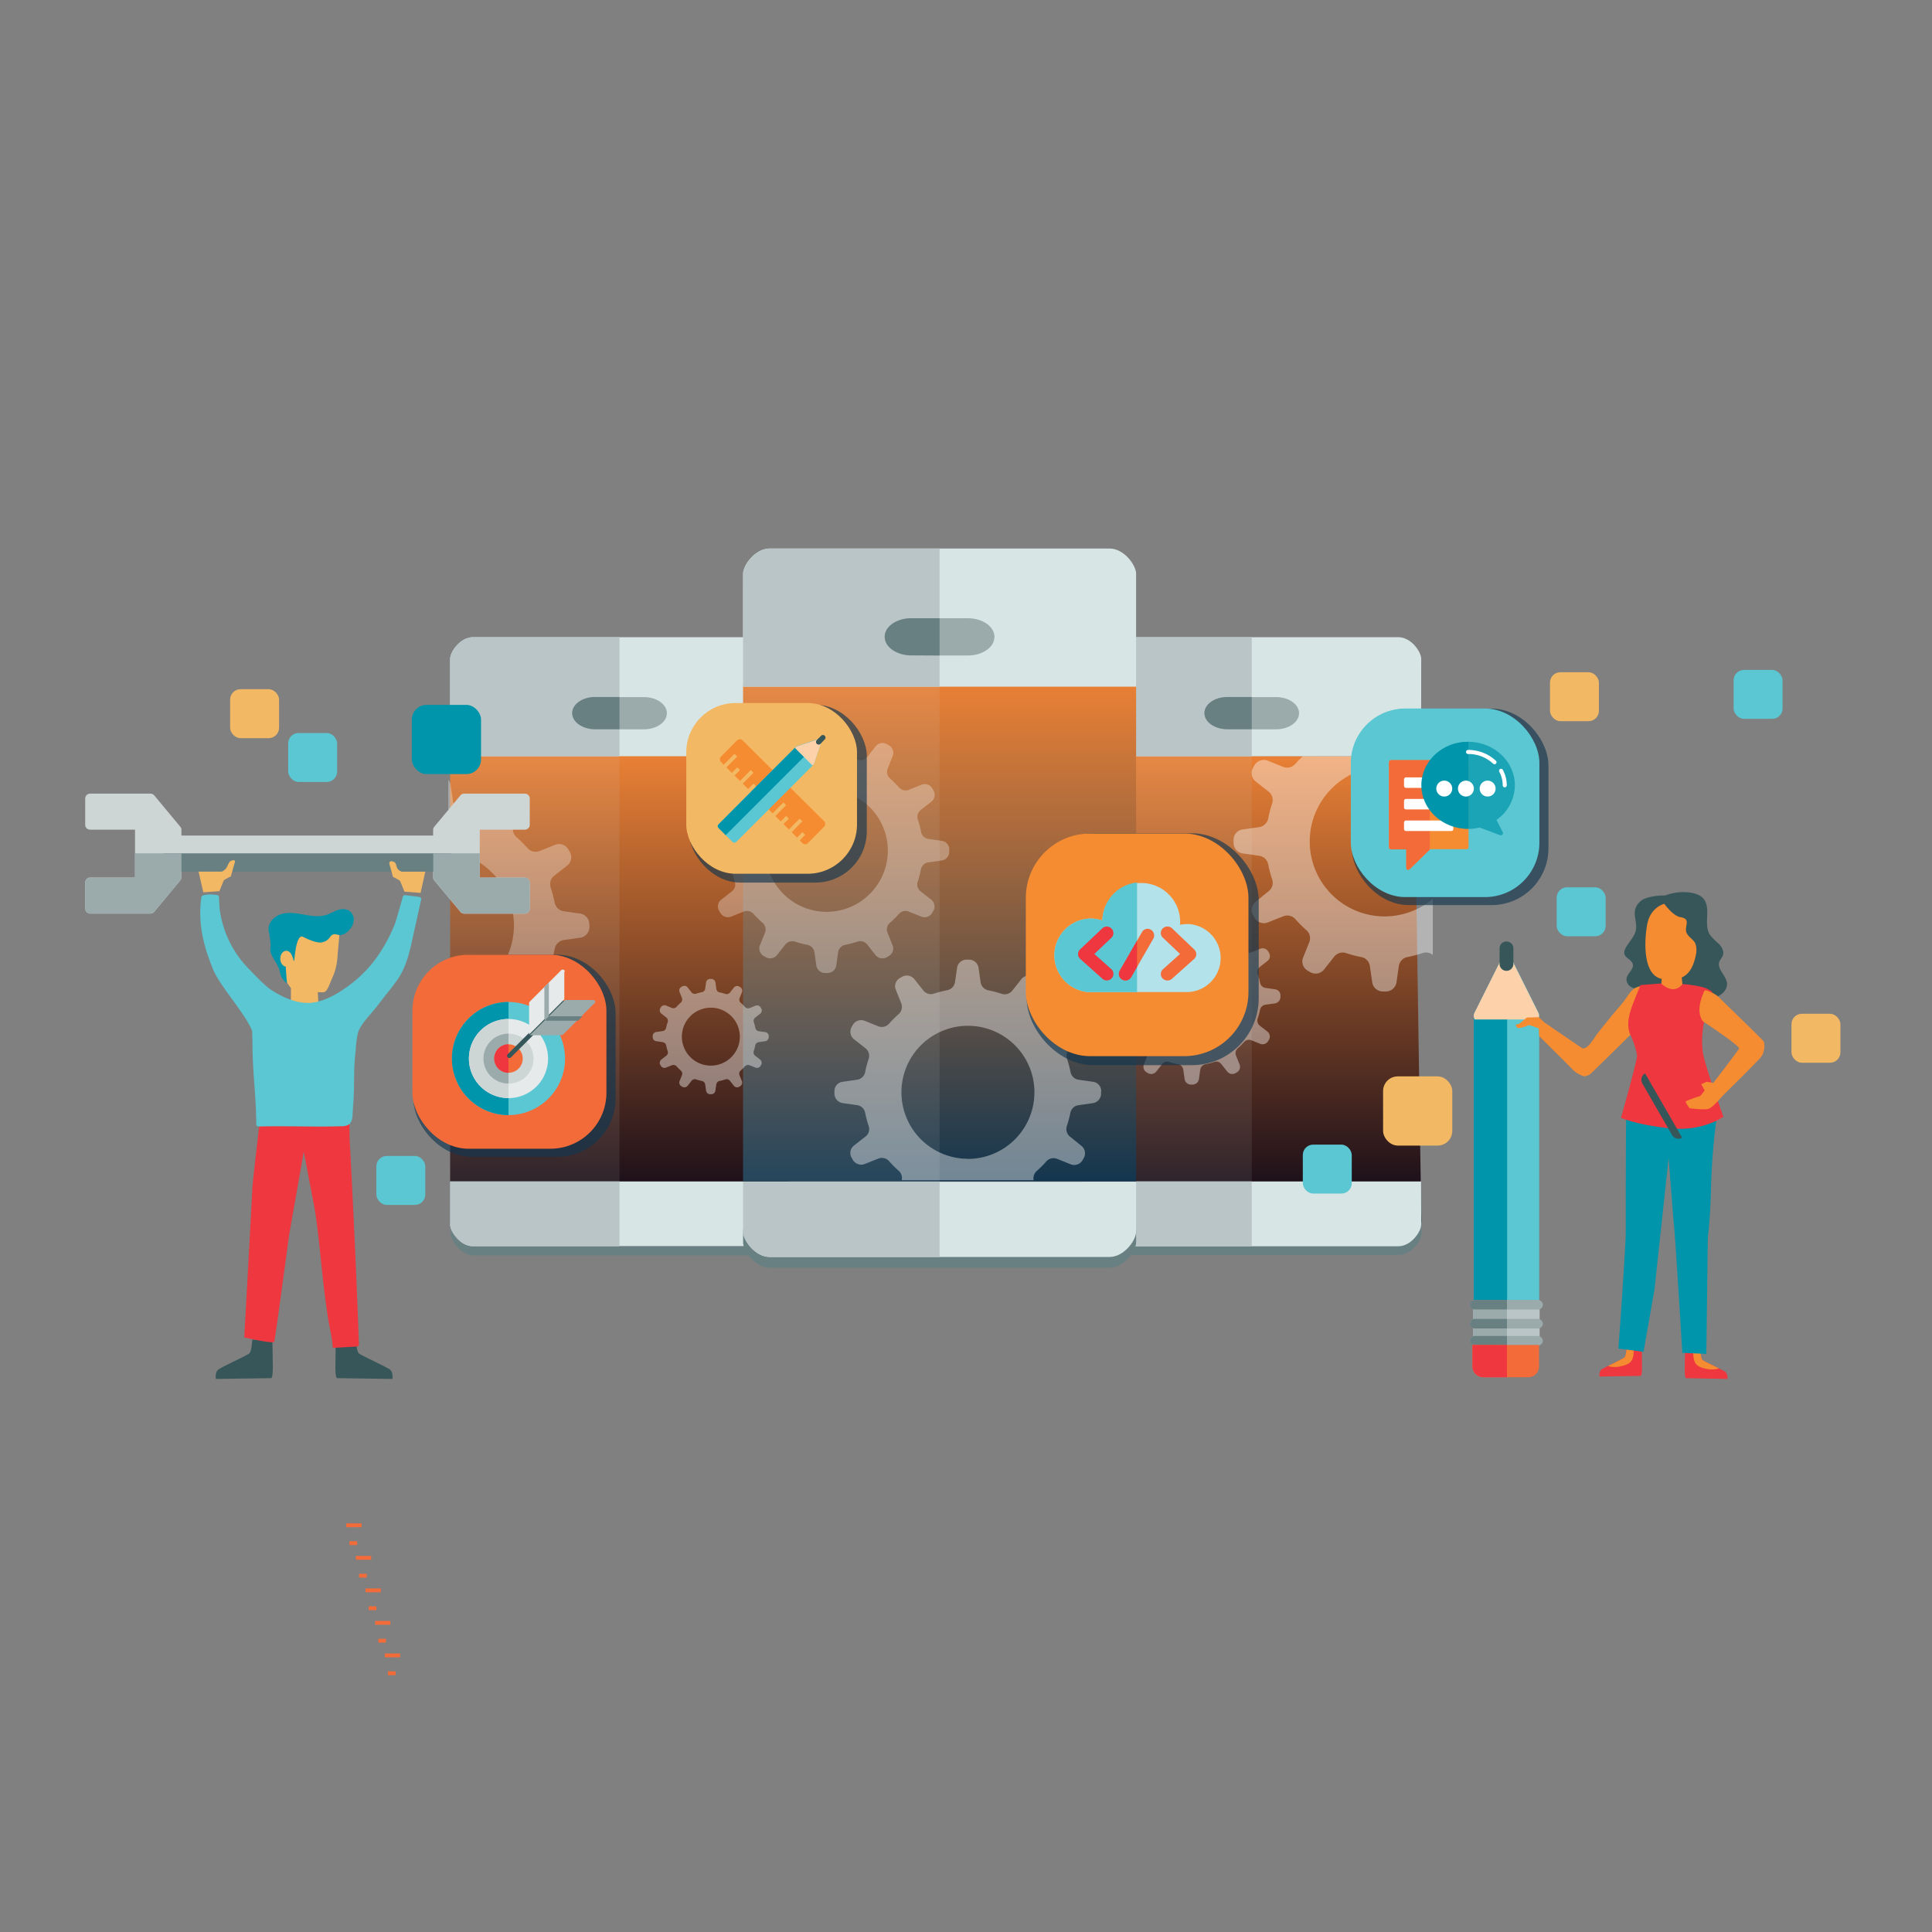 <svg xmlns="http://www.w3.org/2000/svg" xmlns:xlink="http://www.w3.org/1999/xlink" viewBox="0 0 600 600" id="el_I00s3_Vt1"><rect x="0" y="0" width="600" height="600" fill="#808080" stroke="none"/><style>@-webkit-keyframes kf_el_qa6PhF11E7_an_gMnxbDLgM{0%{-webkit-transform: translate(26.46px, 193.35px) translate(-26.46px, -193.35px) translate(0px, -23px);transform: translate(26.46px, 193.35px) translate(-26.46px, -193.35px) translate(0px, -23px);}100%{-webkit-transform: translate(26.46px, 193.35px) translate(-26.46px, -193.35px) translate(0px, -23px);transform: translate(26.46px, 193.35px) translate(-26.46px, -193.35px) translate(0px, -23px);}}@keyframes kf_el_qa6PhF11E7_an_gMnxbDLgM{0%{-webkit-transform: translate(26.46px, 193.35px) translate(-26.46px, -193.35px) translate(0px, -23px);transform: translate(26.46px, 193.35px) translate(-26.46px, -193.35px) translate(0px, -23px);}100%{-webkit-transform: translate(26.46px, 193.35px) translate(-26.46px, -193.35px) translate(0px, -23px);transform: translate(26.46px, 193.35px) translate(-26.46px, -193.35px) translate(0px, -23px);}}@-webkit-keyframes kf_el_PzHxgofRnkT_an_bdLdnuS1S{0%{-webkit-transform: translate(556.36px, 331.84px) translate(-556.36px, -331.84px) translate(0px, 6px);transform: translate(556.36px, 331.84px) translate(-556.36px, -331.84px) translate(0px, 6px);}25%{-webkit-transform: translate(556.36px, 331.84px) translate(-556.36px, -331.84px) translate(0px, -8px);transform: translate(556.36px, 331.84px) translate(-556.36px, -331.84px) translate(0px, -8px);}50%{-webkit-transform: translate(556.36px, 331.84px) translate(-556.36px, -331.84px) translate(0px, -4px);transform: translate(556.36px, 331.84px) translate(-556.36px, -331.84px) translate(0px, -4px);}75%{-webkit-transform: translate(556.36px, 331.84px) translate(-556.36px, -331.84px) translate(0px, -8px);transform: translate(556.36px, 331.84px) translate(-556.36px, -331.84px) translate(0px, -8px);}100%{-webkit-transform: translate(556.36px, 331.84px) translate(-556.36px, -331.84px) translate(0px, 6px);transform: translate(556.36px, 331.84px) translate(-556.36px, -331.84px) translate(0px, 6px);}}@keyframes kf_el_PzHxgofRnkT_an_bdLdnuS1S{0%{-webkit-transform: translate(556.36px, 331.84px) translate(-556.36px, -331.84px) translate(0px, 6px);transform: translate(556.36px, 331.84px) translate(-556.36px, -331.84px) translate(0px, 6px);}25%{-webkit-transform: translate(556.36px, 331.84px) translate(-556.36px, -331.84px) translate(0px, -8px);transform: translate(556.36px, 331.84px) translate(-556.36px, -331.84px) translate(0px, -8px);}50%{-webkit-transform: translate(556.36px, 331.84px) translate(-556.36px, -331.84px) translate(0px, -4px);transform: translate(556.36px, 331.84px) translate(-556.36px, -331.84px) translate(0px, -4px);}75%{-webkit-transform: translate(556.36px, 331.84px) translate(-556.36px, -331.84px) translate(0px, -8px);transform: translate(556.36px, 331.84px) translate(-556.36px, -331.84px) translate(0px, -8px);}100%{-webkit-transform: translate(556.36px, 331.84px) translate(-556.36px, -331.84px) translate(0px, 6px);transform: translate(556.36px, 331.84px) translate(-556.36px, -331.84px) translate(0px, 6px);}}@-webkit-keyframes kf_el_PzHxgofRnkT_an_QFtRArOuR{0%{opacity: 1;}25%{opacity: 0.5;}50%{opacity: 0.9;}75%{opacity: 0.5;}100%{opacity: 1;}}@keyframes kf_el_PzHxgofRnkT_an_QFtRArOuR{0%{opacity: 1;}25%{opacity: 0.5;}50%{opacity: 0.9;}75%{opacity: 0.5;}100%{opacity: 1;}}@-webkit-keyframes kf_el_2MFqmU1KJNG_an_adlNEEIJH{0%{-webkit-transform: translate(40.63px, 338.21px) translate(-40.63px, -338.21px) translate(0px, 0px);transform: translate(40.63px, 338.21px) translate(-40.63px, -338.21px) translate(0px, 0px);}25%{-webkit-transform: translate(40.63px, 338.21px) translate(-40.63px, -338.21px) translate(5px, 0px);transform: translate(40.63px, 338.21px) translate(-40.63px, -338.21px) translate(5px, 0px);}50%{-webkit-transform: translate(40.63px, 338.21px) translate(-40.63px, -338.21px) translate(2px, 0px);transform: translate(40.63px, 338.21px) translate(-40.63px, -338.21px) translate(2px, 0px);}75%{-webkit-transform: translate(40.63px, 338.21px) translate(-40.63px, -338.21px) translate(5px, 0px);transform: translate(40.63px, 338.21px) translate(-40.63px, -338.21px) translate(5px, 0px);}100%{-webkit-transform: translate(40.63px, 338.21px) translate(-40.63px, -338.21px) translate(0px, 0px);transform: translate(40.63px, 338.21px) translate(-40.63px, -338.21px) translate(0px, 0px);}}@keyframes kf_el_2MFqmU1KJNG_an_adlNEEIJH{0%{-webkit-transform: translate(40.63px, 338.21px) translate(-40.63px, -338.21px) translate(0px, 0px);transform: translate(40.63px, 338.21px) translate(-40.63px, -338.21px) translate(0px, 0px);}25%{-webkit-transform: translate(40.63px, 338.21px) translate(-40.63px, -338.21px) translate(5px, 0px);transform: translate(40.63px, 338.21px) translate(-40.63px, -338.21px) translate(5px, 0px);}50%{-webkit-transform: translate(40.63px, 338.21px) translate(-40.63px, -338.21px) translate(2px, 0px);transform: translate(40.63px, 338.21px) translate(-40.63px, -338.21px) translate(2px, 0px);}75%{-webkit-transform: translate(40.63px, 338.21px) translate(-40.63px, -338.21px) translate(5px, 0px);transform: translate(40.63px, 338.21px) translate(-40.63px, -338.21px) translate(5px, 0px);}100%{-webkit-transform: translate(40.63px, 338.21px) translate(-40.63px, -338.21px) translate(0px, 0px);transform: translate(40.63px, 338.21px) translate(-40.63px, -338.21px) translate(0px, 0px);}}@-webkit-keyframes kf_el_2MFqmU1KJNG_an_L8iMI7fkt{0%{opacity: 0;}25%{opacity: 1;}50%{opacity: 0.5;}75%{opacity: 1;}100%{opacity: 0;}}@keyframes kf_el_2MFqmU1KJNG_an_L8iMI7fkt{0%{opacity: 0;}25%{opacity: 1;}50%{opacity: 0.5;}75%{opacity: 1;}100%{opacity: 0;}}@-webkit-keyframes kf_el__vx1HvzZKFj_an_5msm-_BTJ{0%{-webkit-transform: translate(66.47px, 237.04px) translate(-66.47px, -237.04px) translate(5px, 0px);transform: translate(66.47px, 237.04px) translate(-66.47px, -237.04px) translate(5px, 0px);}25%{-webkit-transform: translate(66.47px, 237.04px) translate(-66.47px, -237.04px) translate(-10px, 0px);transform: translate(66.47px, 237.04px) translate(-66.47px, -237.04px) translate(-10px, 0px);}50%{-webkit-transform: translate(66.47px, 237.04px) translate(-66.47px, -237.04px) translate(0px, 0px);transform: translate(66.47px, 237.04px) translate(-66.47px, -237.04px) translate(0px, 0px);}75%{-webkit-transform: translate(66.47px, 237.04px) translate(-66.47px, -237.04px) translate(-10px, 0px);transform: translate(66.47px, 237.04px) translate(-66.47px, -237.04px) translate(-10px, 0px);}100%{-webkit-transform: translate(66.47px, 237.04px) translate(-66.47px, -237.04px) translate(5px, 0px);transform: translate(66.47px, 237.04px) translate(-66.47px, -237.04px) translate(5px, 0px);}}@keyframes kf_el__vx1HvzZKFj_an_5msm-_BTJ{0%{-webkit-transform: translate(66.47px, 237.04px) translate(-66.47px, -237.04px) translate(5px, 0px);transform: translate(66.47px, 237.04px) translate(-66.47px, -237.04px) translate(5px, 0px);}25%{-webkit-transform: translate(66.47px, 237.04px) translate(-66.47px, -237.04px) translate(-10px, 0px);transform: translate(66.47px, 237.04px) translate(-66.47px, -237.04px) translate(-10px, 0px);}50%{-webkit-transform: translate(66.47px, 237.04px) translate(-66.47px, -237.04px) translate(0px, 0px);transform: translate(66.47px, 237.04px) translate(-66.47px, -237.04px) translate(0px, 0px);}75%{-webkit-transform: translate(66.47px, 237.04px) translate(-66.47px, -237.04px) translate(-10px, 0px);transform: translate(66.47px, 237.04px) translate(-66.47px, -237.04px) translate(-10px, 0px);}100%{-webkit-transform: translate(66.47px, 237.04px) translate(-66.47px, -237.04px) translate(5px, 0px);transform: translate(66.47px, 237.04px) translate(-66.47px, -237.04px) translate(5px, 0px);}}@-webkit-keyframes kf_el_bjwL4F6Oh_y_an_FGK_vICrA{0%{-webkit-transform: translate(89.5px, 262.64px) translate(-89.5px, -262.64px) translate(0px, -12px);transform: translate(89.5px, 262.64px) translate(-89.5px, -262.64px) translate(0px, -12px);}25%{-webkit-transform: translate(89.5px, 262.64px) translate(-89.5px, -262.64px) translate(0px, 0px);transform: translate(89.5px, 262.64px) translate(-89.5px, -262.64px) translate(0px, 0px);}50%{-webkit-transform: translate(89.5px, 262.64px) translate(-89.5px, -262.64px) translate(0px, -4px);transform: translate(89.5px, 262.64px) translate(-89.5px, -262.64px) translate(0px, -4px);}75%{-webkit-transform: translate(89.5px, 262.64px) translate(-89.5px, -262.64px) translate(0px, 0px);transform: translate(89.5px, 262.64px) translate(-89.5px, -262.64px) translate(0px, 0px);}100%{-webkit-transform: translate(89.5px, 262.64px) translate(-89.5px, -262.64px) translate(0px, -12px);transform: translate(89.5px, 262.64px) translate(-89.5px, -262.64px) translate(0px, -12px);}}@keyframes kf_el_bjwL4F6Oh_y_an_FGK_vICrA{0%{-webkit-transform: translate(89.5px, 262.64px) translate(-89.5px, -262.64px) translate(0px, -12px);transform: translate(89.5px, 262.64px) translate(-89.5px, -262.64px) translate(0px, -12px);}25%{-webkit-transform: translate(89.5px, 262.64px) translate(-89.5px, -262.64px) translate(0px, 0px);transform: translate(89.5px, 262.64px) translate(-89.5px, -262.64px) translate(0px, 0px);}50%{-webkit-transform: translate(89.5px, 262.64px) translate(-89.5px, -262.64px) translate(0px, -4px);transform: translate(89.5px, 262.64px) translate(-89.5px, -262.64px) translate(0px, -4px);}75%{-webkit-transform: translate(89.5px, 262.64px) translate(-89.5px, -262.64px) translate(0px, 0px);transform: translate(89.5px, 262.64px) translate(-89.5px, -262.64px) translate(0px, 0px);}100%{-webkit-transform: translate(89.5px, 262.64px) translate(-89.5px, -262.64px) translate(0px, -12px);transform: translate(89.5px, 262.64px) translate(-89.5px, -262.64px) translate(0px, -12px);}}@-webkit-keyframes kf_el_bjwL4F6Oh_y_an_sKLazyv9n{0%{opacity: 1;}25%{opacity: 0.5;}50%{opacity: 0.9;}75%{opacity: 0.5;}100%{opacity: 1;}}@keyframes kf_el_bjwL4F6Oh_y_an_sKLazyv9n{0%{opacity: 1;}25%{opacity: 0.5;}50%{opacity: 0.9;}75%{opacity: 0.5;}100%{opacity: 1;}}@-webkit-keyframes kf_el_XkSQLzY68hl_an_322BlTpoW{0%{-webkit-transform: translate(538.39px, 239.05px) translate(-538.39px, -239.05px) translate(0px, -8px);transform: translate(538.39px, 239.05px) translate(-538.39px, -239.05px) translate(0px, -8px);}25%{-webkit-transform: translate(538.39px, 239.05px) translate(-538.39px, -239.05px) translate(0px, 8px);transform: translate(538.39px, 239.05px) translate(-538.39px, -239.05px) translate(0px, 8px);}50%{-webkit-transform: translate(538.39px, 239.05px) translate(-538.39px, -239.05px) translate(0px, 4px);transform: translate(538.39px, 239.05px) translate(-538.39px, -239.05px) translate(0px, 4px);}75%{-webkit-transform: translate(538.39px, 239.05px) translate(-538.39px, -239.05px) translate(0px, 8px);transform: translate(538.39px, 239.05px) translate(-538.39px, -239.05px) translate(0px, 8px);}100%{-webkit-transform: translate(538.39px, 239.05px) translate(-538.39px, -239.05px) translate(0px, -8px);transform: translate(538.39px, 239.05px) translate(-538.39px, -239.05px) translate(0px, -8px);}}@keyframes kf_el_XkSQLzY68hl_an_322BlTpoW{0%{-webkit-transform: translate(538.39px, 239.05px) translate(-538.39px, -239.05px) translate(0px, -8px);transform: translate(538.39px, 239.05px) translate(-538.39px, -239.05px) translate(0px, -8px);}25%{-webkit-transform: translate(538.39px, 239.05px) translate(-538.39px, -239.05px) translate(0px, 8px);transform: translate(538.39px, 239.05px) translate(-538.39px, -239.05px) translate(0px, 8px);}50%{-webkit-transform: translate(538.39px, 239.05px) translate(-538.39px, -239.05px) translate(0px, 4px);transform: translate(538.39px, 239.05px) translate(-538.39px, -239.05px) translate(0px, 4px);}75%{-webkit-transform: translate(538.39px, 239.05px) translate(-538.39px, -239.05px) translate(0px, 8px);transform: translate(538.39px, 239.05px) translate(-538.39px, -239.05px) translate(0px, 8px);}100%{-webkit-transform: translate(538.39px, 239.05px) translate(-538.39px, -239.05px) translate(0px, -8px);transform: translate(538.39px, 239.05px) translate(-538.39px, -239.05px) translate(0px, -8px);}}@-webkit-keyframes kf_el_YkFbRe7Y13m_an_xqrxhUyMQ{0%{-webkit-transform: translate(522.36px, 267.45px) translate(-522.36px, -267.45px) translate(0px, 0px);transform: translate(522.36px, 267.45px) translate(-522.36px, -267.45px) translate(0px, 0px);}25%{-webkit-transform: translate(522.36px, 267.45px) translate(-522.36px, -267.45px) translate(-5px, 0px);transform: translate(522.36px, 267.45px) translate(-522.36px, -267.45px) translate(-5px, 0px);}50%{-webkit-transform: translate(522.36px, 267.45px) translate(-522.36px, -267.45px) translate(-2px, 0px);transform: translate(522.36px, 267.45px) translate(-522.36px, -267.45px) translate(-2px, 0px);}75%{-webkit-transform: translate(522.36px, 267.45px) translate(-522.36px, -267.45px) translate(-5px, 0px);transform: translate(522.36px, 267.45px) translate(-522.36px, -267.45px) translate(-5px, 0px);}100%{-webkit-transform: translate(522.36px, 267.45px) translate(-522.36px, -267.45px) translate(0px, 0px);transform: translate(522.36px, 267.45px) translate(-522.36px, -267.45px) translate(0px, 0px);}}@keyframes kf_el_YkFbRe7Y13m_an_xqrxhUyMQ{0%{-webkit-transform: translate(522.36px, 267.45px) translate(-522.36px, -267.45px) translate(0px, 0px);transform: translate(522.36px, 267.45px) translate(-522.36px, -267.45px) translate(0px, 0px);}25%{-webkit-transform: translate(522.36px, 267.45px) translate(-522.36px, -267.45px) translate(-5px, 0px);transform: translate(522.36px, 267.45px) translate(-522.36px, -267.45px) translate(-5px, 0px);}50%{-webkit-transform: translate(522.36px, 267.45px) translate(-522.36px, -267.45px) translate(-2px, 0px);transform: translate(522.36px, 267.45px) translate(-522.36px, -267.45px) translate(-2px, 0px);}75%{-webkit-transform: translate(522.36px, 267.45px) translate(-522.36px, -267.45px) translate(-5px, 0px);transform: translate(522.36px, 267.45px) translate(-522.36px, -267.45px) translate(-5px, 0px);}100%{-webkit-transform: translate(522.36px, 267.45px) translate(-522.36px, -267.45px) translate(0px, 0px);transform: translate(522.36px, 267.45px) translate(-522.36px, -267.45px) translate(0px, 0px);}}@-webkit-keyframes kf_el_YkFbRe7Y13m_an_6QI70haO9{0%{opacity: 0;}25%{opacity: 1;}50%{opacity: 0.5;}75%{opacity: 1;}100%{opacity: 0;}}@keyframes kf_el_YkFbRe7Y13m_an_6QI70haO9{0%{opacity: 0;}25%{opacity: 1;}50%{opacity: 0.5;}75%{opacity: 1;}100%{opacity: 0;}}@-webkit-keyframes kf_el_RAjSgNn7Mpr_an_TUMoVj3uu{0%{-webkit-transform: translate(128.08px, 319.5px) translate(-128.08px, -319.5px) translate(0px, 0px);transform: translate(128.08px, 319.5px) translate(-128.08px, -319.5px) translate(0px, 0px);}8.33%{-webkit-transform: translate(128.08px, 319.5px) translate(-128.08px, -319.5px) translate(0px, -2px);transform: translate(128.08px, 319.5px) translate(-128.08px, -319.5px) translate(0px, -2px);}33.33%{-webkit-transform: translate(128.08px, 319.5px) translate(-128.08px, -319.5px) translate(0px, 2px);transform: translate(128.08px, 319.5px) translate(-128.08px, -319.5px) translate(0px, 2px);}58.33%{-webkit-transform: translate(128.08px, 319.5px) translate(-128.08px, -319.5px) translate(0px, -2px);transform: translate(128.08px, 319.5px) translate(-128.08px, -319.5px) translate(0px, -2px);}83.33%{-webkit-transform: translate(128.08px, 319.5px) translate(-128.08px, -319.5px) translate(0px, 2px);transform: translate(128.08px, 319.5px) translate(-128.08px, -319.5px) translate(0px, 2px);}100%{-webkit-transform: translate(128.08px, 319.5px) translate(-128.08px, -319.5px) translate(0px, 0px);transform: translate(128.08px, 319.5px) translate(-128.08px, -319.5px) translate(0px, 0px);}}@keyframes kf_el_RAjSgNn7Mpr_an_TUMoVj3uu{0%{-webkit-transform: translate(128.08px, 319.5px) translate(-128.08px, -319.5px) translate(0px, 0px);transform: translate(128.08px, 319.5px) translate(-128.08px, -319.5px) translate(0px, 0px);}8.33%{-webkit-transform: translate(128.08px, 319.5px) translate(-128.08px, -319.5px) translate(0px, -2px);transform: translate(128.08px, 319.5px) translate(-128.08px, -319.5px) translate(0px, -2px);}33.33%{-webkit-transform: translate(128.08px, 319.5px) translate(-128.08px, -319.5px) translate(0px, 2px);transform: translate(128.08px, 319.5px) translate(-128.08px, -319.5px) translate(0px, 2px);}58.33%{-webkit-transform: translate(128.08px, 319.5px) translate(-128.08px, -319.5px) translate(0px, -2px);transform: translate(128.08px, 319.5px) translate(-128.08px, -319.5px) translate(0px, -2px);}83.33%{-webkit-transform: translate(128.08px, 319.5px) translate(-128.08px, -319.5px) translate(0px, 2px);transform: translate(128.08px, 319.5px) translate(-128.08px, -319.5px) translate(0px, 2px);}100%{-webkit-transform: translate(128.08px, 319.5px) translate(-128.08px, -319.5px) translate(0px, 0px);transform: translate(128.08px, 319.5px) translate(-128.08px, -319.5px) translate(0px, 0px);}}@-webkit-keyframes kf_el_QcY_8eMni3o_an__oTu5nxlT{0%{-webkit-transform: translate(354.745px, 317.79px) translate(-354.745px, -317.79px) translate(0px, 0px);transform: translate(354.745px, 317.79px) translate(-354.745px, -317.79px) translate(0px, 0px);}12.50%{-webkit-transform: translate(354.745px, 317.79px) translate(-354.745px, -317.79px) translate(0px, 2px);transform: translate(354.745px, 317.79px) translate(-354.745px, -317.79px) translate(0px, 2px);}37.50%{-webkit-transform: translate(354.745px, 317.79px) translate(-354.745px, -317.79px) translate(0px, -2px);transform: translate(354.745px, 317.79px) translate(-354.745px, -317.79px) translate(0px, -2px);}62.50%{-webkit-transform: translate(354.745px, 317.79px) translate(-354.745px, -317.79px) translate(0px, 2px);transform: translate(354.745px, 317.79px) translate(-354.745px, -317.79px) translate(0px, 2px);}87.50%{-webkit-transform: translate(354.745px, 317.79px) translate(-354.745px, -317.79px) translate(0px, -2px);transform: translate(354.745px, 317.79px) translate(-354.745px, -317.79px) translate(0px, -2px);}100%{-webkit-transform: translate(354.745px, 317.79px) translate(-354.745px, -317.79px) translate(0px, 0px);transform: translate(354.745px, 317.79px) translate(-354.745px, -317.79px) translate(0px, 0px);}}@keyframes kf_el_QcY_8eMni3o_an__oTu5nxlT{0%{-webkit-transform: translate(354.745px, 317.79px) translate(-354.745px, -317.79px) translate(0px, 0px);transform: translate(354.745px, 317.79px) translate(-354.745px, -317.79px) translate(0px, 0px);}12.50%{-webkit-transform: translate(354.745px, 317.79px) translate(-354.745px, -317.79px) translate(0px, 2px);transform: translate(354.745px, 317.79px) translate(-354.745px, -317.79px) translate(0px, 2px);}37.50%{-webkit-transform: translate(354.745px, 317.79px) translate(-354.745px, -317.79px) translate(0px, -2px);transform: translate(354.745px, 317.79px) translate(-354.745px, -317.79px) translate(0px, -2px);}62.50%{-webkit-transform: translate(354.745px, 317.79px) translate(-354.745px, -317.79px) translate(0px, 2px);transform: translate(354.745px, 317.79px) translate(-354.745px, -317.79px) translate(0px, 2px);}87.50%{-webkit-transform: translate(354.745px, 317.79px) translate(-354.745px, -317.79px) translate(0px, -2px);transform: translate(354.745px, 317.79px) translate(-354.745px, -317.79px) translate(0px, -2px);}100%{-webkit-transform: translate(354.745px, 317.79px) translate(-354.745px, -317.79px) translate(0px, 0px);transform: translate(354.745px, 317.79px) translate(-354.745px, -317.79px) translate(0px, 0px);}}@-webkit-keyframes kf_el_5bGNnIN8lbM_an_JPeOdUNxP{0%{-webkit-transform: translate(213.13px, 241.33px) translate(-213.13px, -241.33px) translate(0px, 0px);transform: translate(213.13px, 241.33px) translate(-213.13px, -241.33px) translate(0px, 0px);}12.50%{-webkit-transform: translate(213.13px, 241.33px) translate(-213.13px, -241.33px) translate(0px, -2px);transform: translate(213.13px, 241.33px) translate(-213.13px, -241.33px) translate(0px, -2px);}37.50%{-webkit-transform: translate(213.13px, 241.33px) translate(-213.13px, -241.33px) translate(0px, 2px);transform: translate(213.13px, 241.33px) translate(-213.13px, -241.33px) translate(0px, 2px);}62.50%{-webkit-transform: translate(213.13px, 241.33px) translate(-213.13px, -241.33px) translate(0px, -2px);transform: translate(213.13px, 241.33px) translate(-213.13px, -241.33px) translate(0px, -2px);}87.50%{-webkit-transform: translate(213.13px, 241.33px) translate(-213.13px, -241.33px) translate(0px, 2px);transform: translate(213.13px, 241.33px) translate(-213.13px, -241.33px) translate(0px, 2px);}100%{-webkit-transform: translate(213.13px, 241.33px) translate(-213.13px, -241.33px) translate(0px, 0px);transform: translate(213.13px, 241.33px) translate(-213.13px, -241.33px) translate(0px, 0px);}}@keyframes kf_el_5bGNnIN8lbM_an_JPeOdUNxP{0%{-webkit-transform: translate(213.13px, 241.33px) translate(-213.13px, -241.33px) translate(0px, 0px);transform: translate(213.13px, 241.33px) translate(-213.13px, -241.33px) translate(0px, 0px);}12.50%{-webkit-transform: translate(213.13px, 241.33px) translate(-213.13px, -241.33px) translate(0px, -2px);transform: translate(213.13px, 241.33px) translate(-213.13px, -241.33px) translate(0px, -2px);}37.50%{-webkit-transform: translate(213.13px, 241.33px) translate(-213.13px, -241.33px) translate(0px, 2px);transform: translate(213.13px, 241.33px) translate(-213.13px, -241.33px) translate(0px, 2px);}62.50%{-webkit-transform: translate(213.13px, 241.33px) translate(-213.13px, -241.33px) translate(0px, -2px);transform: translate(213.13px, 241.33px) translate(-213.13px, -241.33px) translate(0px, -2px);}87.50%{-webkit-transform: translate(213.13px, 241.33px) translate(-213.13px, -241.33px) translate(0px, 2px);transform: translate(213.13px, 241.33px) translate(-213.13px, -241.33px) translate(0px, 2px);}100%{-webkit-transform: translate(213.13px, 241.33px) translate(-213.13px, -241.33px) translate(0px, 0px);transform: translate(213.13px, 241.33px) translate(-213.13px, -241.33px) translate(0px, 0px);}}@-webkit-keyframes kf_el_kIn2F29fpxC_an_kluj4w8Bb{0%{-webkit-transform: translate(419.51px, 244.04px) translate(-419.51px, -244.04px) translate(0px, -1px);transform: translate(419.51px, 244.04px) translate(-419.51px, -244.04px) translate(0px, -1px);}4.17%{-webkit-transform: translate(419.51px, 244.04px) translate(-419.51px, -244.04px) translate(0px, -2px);transform: translate(419.51px, 244.04px) translate(-419.51px, -244.04px) translate(0px, -2px);}29.17%{-webkit-transform: translate(419.51px, 244.04px) translate(-419.51px, -244.04px) translate(0px, 2px);transform: translate(419.51px, 244.04px) translate(-419.51px, -244.04px) translate(0px, 2px);}54.17%{-webkit-transform: translate(419.51px, 244.04px) translate(-419.51px, -244.04px) translate(0px, -2px);transform: translate(419.51px, 244.04px) translate(-419.51px, -244.04px) translate(0px, -2px);}79.17%{-webkit-transform: translate(419.51px, 244.04px) translate(-419.51px, -244.04px) translate(0px, 2px);transform: translate(419.51px, 244.04px) translate(-419.51px, -244.04px) translate(0px, 2px);}100%{-webkit-transform: translate(419.51px, 244.04px) translate(-419.51px, -244.04px) translate(0px, -1px);transform: translate(419.51px, 244.04px) translate(-419.51px, -244.04px) translate(0px, -1px);}}@keyframes kf_el_kIn2F29fpxC_an_kluj4w8Bb{0%{-webkit-transform: translate(419.51px, 244.04px) translate(-419.51px, -244.04px) translate(0px, -1px);transform: translate(419.51px, 244.04px) translate(-419.51px, -244.04px) translate(0px, -1px);}4.17%{-webkit-transform: translate(419.51px, 244.04px) translate(-419.51px, -244.04px) translate(0px, -2px);transform: translate(419.51px, 244.04px) translate(-419.51px, -244.04px) translate(0px, -2px);}29.17%{-webkit-transform: translate(419.51px, 244.04px) translate(-419.51px, -244.04px) translate(0px, 2px);transform: translate(419.51px, 244.04px) translate(-419.51px, -244.04px) translate(0px, 2px);}54.17%{-webkit-transform: translate(419.51px, 244.04px) translate(-419.51px, -244.04px) translate(0px, -2px);transform: translate(419.51px, 244.04px) translate(-419.51px, -244.04px) translate(0px, -2px);}79.17%{-webkit-transform: translate(419.51px, 244.04px) translate(-419.51px, -244.04px) translate(0px, 2px);transform: translate(419.51px, 244.04px) translate(-419.51px, -244.04px) translate(0px, 2px);}100%{-webkit-transform: translate(419.51px, 244.04px) translate(-419.51px, -244.04px) translate(0px, -1px);transform: translate(419.51px, 244.04px) translate(-419.51px, -244.04px) translate(0px, -1px);}}@-webkit-keyframes kf_el_meYXb4uVuEy_an_4Sj3V67sS{0%{-webkit-transform: translate(136.26px, 310.47px) rotate(0deg) translate(-136.26px, -310.47px);transform: translate(136.26px, 310.47px) rotate(0deg) translate(-136.26px, -310.47px);}100%{-webkit-transform: translate(136.26px, 310.47px) rotate(-90deg) translate(-136.26px, -310.47px);transform: translate(136.26px, 310.47px) rotate(-90deg) translate(-136.26px, -310.47px);}}@keyframes kf_el_meYXb4uVuEy_an_4Sj3V67sS{0%{-webkit-transform: translate(136.26px, 310.47px) rotate(0deg) translate(-136.26px, -310.47px);transform: translate(136.26px, 310.47px) rotate(0deg) translate(-136.26px, -310.47px);}100%{-webkit-transform: translate(136.26px, 310.47px) rotate(-90deg) translate(-136.26px, -310.47px);transform: translate(136.26px, 310.47px) rotate(-90deg) translate(-136.26px, -310.47px);}}@-webkit-keyframes kf_el_QV9ChjIhOhx_an_pWdipd-v9{0%{-webkit-transform: translate(300.57px, 362.255px) rotate(0deg) translate(-300.57px, -362.255px);transform: translate(300.57px, 362.255px) rotate(0deg) translate(-300.57px, -362.255px);}100%{-webkit-transform: translate(300.57px, 362.255px) rotate(-90deg) translate(-300.57px, -362.255px);transform: translate(300.57px, 362.255px) rotate(-90deg) translate(-300.57px, -362.255px);}}@keyframes kf_el_QV9ChjIhOhx_an_pWdipd-v9{0%{-webkit-transform: translate(300.57px, 362.255px) rotate(0deg) translate(-300.57px, -362.255px);transform: translate(300.57px, 362.255px) rotate(0deg) translate(-300.57px, -362.255px);}100%{-webkit-transform: translate(300.57px, 362.255px) rotate(-90deg) translate(-300.57px, -362.255px);transform: translate(300.57px, 362.255px) rotate(-90deg) translate(-300.57px, -362.255px);}}@-webkit-keyframes kf_el_WpHEQU0sfGZ_an_7TF-vqM_6{0%{-webkit-transform: translate(429.89px, 284.365px) rotate(0deg) translate(-429.89px, -284.365px);transform: translate(429.89px, 284.365px) rotate(0deg) translate(-429.89px, -284.365px);}100%{-webkit-transform: translate(429.89px, 284.365px) rotate(90deg) translate(-429.89px, -284.365px);transform: translate(429.89px, 284.365px) rotate(90deg) translate(-429.89px, -284.365px);}}@keyframes kf_el_WpHEQU0sfGZ_an_7TF-vqM_6{0%{-webkit-transform: translate(429.89px, 284.365px) rotate(0deg) translate(-429.89px, -284.365px);transform: translate(429.89px, 284.365px) rotate(0deg) translate(-429.89px, -284.365px);}100%{-webkit-transform: translate(429.89px, 284.365px) rotate(90deg) translate(-429.89px, -284.365px);transform: translate(429.89px, 284.365px) rotate(90deg) translate(-429.89px, -284.365px);}}@-webkit-keyframes kf_el_o5faTgHqhpO_an_7iqPf3KdC{0%{-webkit-transform: translate(256.615px, 287.175px) rotate(0deg) translate(-256.615px, -287.175px);transform: translate(256.615px, 287.175px) rotate(0deg) translate(-256.615px, -287.175px);}100%{-webkit-transform: translate(256.615px, 287.175px) rotate(90deg) translate(-256.615px, -287.175px);transform: translate(256.615px, 287.175px) rotate(90deg) translate(-256.615px, -287.175px);}}@keyframes kf_el_o5faTgHqhpO_an_7iqPf3KdC{0%{-webkit-transform: translate(256.615px, 287.175px) rotate(0deg) translate(-256.615px, -287.175px);transform: translate(256.615px, 287.175px) rotate(0deg) translate(-256.615px, -287.175px);}100%{-webkit-transform: translate(256.615px, 287.175px) rotate(90deg) translate(-256.615px, -287.175px);transform: translate(256.615px, 287.175px) rotate(90deg) translate(-256.615px, -287.175px);}}#el_I00s3_Vt1 *{-webkit-animation-duration: 4s;animation-duration: 4s;-webkit-animation-iteration-count: infinite;animation-iteration-count: infinite;-webkit-animation-timing-function: cubic-bezier(0, 0, 1, 1);animation-timing-function: cubic-bezier(0, 0, 1, 1);}#el_Smvi6zUziX{fill: #698083;}#el_a3thWlkSu4{fill: url(#linear-gradient);}#el_okVwEmtUKA{fill: #ced5d5;opacity: 0.1;}#el_Cih7MNT6q_{fill: #d8e5e5;}#el_XV59iURGEw{fill: #b9c5c6;}#el_1zWhMo-Cdn{fill: #9baaab;}#el_2uB6ZKFtO4{fill: #698083;}#el_IZHuUnnXCg{fill: #d8e5e5;}#el_NSwYC3oBiu{fill: #b9c5c6;}#el_i0ZWm56G7_{fill: #698083;}#el_WVgtDMUgTF{fill: url(#linear-gradient-2);}#el_C8mnSPl0IK{fill: #ced5d5;opacity: 0.1;}#el_ZwrJUreYrpH{fill: #d8e5e5;}#el_Wh5coWyS0fq{fill: #b9c5c6;}#el_mxjOTcYZ7JN{fill: #9baaab;}#el_ZBgEhjNgOhX{fill: #698083;}#el_u3er47-twxC{fill: #d8e5e5;}#el_lkBid0YJHwg{fill: #b9c5c6;}#el_Eph870QlyB8{fill: #698083;}#el_izloo-nqBt5{fill: url(#linear-gradient-3);}#el_DUQ5oMmWJZK{fill: #ced5d5;opacity: 0.1;}#el_8-STuShL0Tg{fill: #d8e5e5;}#el_PBsSav_ZS8f{fill: #b9c5c6;}#el_G-9h0sz1BSZ{fill: #9baaab;}#el_50OP_uIQ_c8{fill: #698083;}#el_04BX1s-3Om0{fill: #d8e5e5;}#el_UIw8fad5R8Z{fill: #b9c5c6;}#el_LinZSHrlXpM{opacity: 0.4;}#el_1DqODU9ne2v{fill: #fff;}#el_ocze_29TI8-{opacity: 0.4;}#el_wuxfUFO2l83{fill: #fff;}#el_JFsrZ__pEz6{opacity: 0.3;}#el_o5faTgHqhpO{fill: #fff;}#el_W2Eba2UrhKm{-webkit-clip-path: url(#clip-path);clip-path: url(#clip-path);}#el_fxi2M_J4Ybq{opacity: 0.4;}#el_WpHEQU0sfGZ{fill: #fff;}#el_HE8A6AqfRqJ{-webkit-clip-path: url(#clip-path-2);clip-path: url(#clip-path-2);}#el_ztXnR9WqJPh{opacity: 0.4;}#el_QV9ChjIhOhx{fill: #fff;}#el_Dv8cVhG_8Do{-webkit-clip-path: url(#clip-path-3);clip-path: url(#clip-path-3);}#el__EGjtMmup-u{opacity: 0.3;}#el_meYXb4uVuEy{fill: #fff;}#el_EZt9ROQoMIz{fill: #11364f;opacity: 0.65;}#el_uoYtVsuhkIQ{fill: #5ac7d2;}#el_PM7EOO79-sh{fill: #f68c31;}#el_m9DVdkdVIB0{fill: #f36b39;}#el_XLMhqq0Rd2q{fill: #fff;}#el_ZENk0BGyfwK{fill: #fff;}#el_VAUTN87xR87{fill: #fff;}#el_erNLDt5mHkL{fill: #0095aa;opacity: 0.7;}#el_KsHROen2q8i{fill: #0095aa;}#el_8h_2DE1GBnK{fill: #fff;}#el_tL2S_VkN9ys{fill: #fff;}#el_SVyRXJSFgjh{fill: #fff;}#el_oZM8QdUCg0A{fill: #fff;}#el_HUK0paJ9Ny_{fill: #fff;}#el_psVJf4524lG{fill: #11364f;opacity: 0.65;}#el_aYcBpPmX7o1{fill: #f3b863;}#el_r2v0dWkZLy6{fill: #f68c31;}#el_fv8C8ZUNd7o{fill: #f36b39;-webkit-transform: translate(-127.1px, 259.97px) rotate(-45.19deg);transform: translate(-127.1px, 259.97px) rotate(-45.19deg);}#el_0IwEt9Rcz-6{fill: #f36b39;-webkit-transform: translate(-125.21px, 257.78px) rotate(-45.19deg);transform: translate(-125.21px, 257.78px) rotate(-45.19deg);}#el_tiyyaMEjIYM{fill: #f36b39;-webkit-transform: translate(-125.02px, 254.89px) rotate(-45.19deg);transform: translate(-125.02px, 254.89px) rotate(-45.19deg);}#el_GeL4sd4dDjX{fill: #f36b39;-webkit-transform: translate(-120.88px, 244.75px) rotate(-45.19deg);transform: translate(-120.88px, 244.75px) rotate(-45.19deg);}#el__N2Te9bBPvA{fill: #f36b39;-webkit-transform: translate(-122.95px, 249.82px) rotate(-45.19deg);transform: translate(-122.95px, 249.82px) rotate(-45.19deg);}#el_tKIeTefBL0I{fill: #f36b39;-webkit-transform: translate(-121.07px, 247.63px) rotate(-45.19deg);transform: translate(-121.07px, 247.63px) rotate(-45.19deg);}#el_uK2JODTh2UT{fill: #f36b39;-webkit-transform: translate(-118.81px, 239.67px) rotate(-45.19deg);transform: translate(-118.81px, 239.67px) rotate(-45.19deg);}#el_o-fFpKH9ZzF{fill: #f36b39;-webkit-transform: translate(-118.99px, 242.56px) rotate(-45.19deg);transform: translate(-118.99px, 242.56px) rotate(-45.19deg);}#el_O9a1ctd_Adf{fill: #f36b39;-webkit-transform: translate(-123.14px, 252.7px) rotate(-45.19deg);transform: translate(-123.14px, 252.7px) rotate(-45.19deg);}#el_5W9xPKNoI7W{fill: #f36b39;-webkit-transform: translate(-116.92px, 237.48px) rotate(-45.19deg);transform: translate(-116.92px, 237.48px) rotate(-45.19deg);}#el__FIKsNiHaeo{fill: #5ac7d2;}#el__cS3Htqcz2d{fill: #0095aa;}#el_n7jrYjePYEF{fill: #fdd1aa;}#el_Jtgu87MPB_n{fill: #375659;}#el_J-B0dft1S83{fill: #11364f;opacity: 0.65;}#el__ZF8l5La1Ru{fill: #f68c31;}#el_Si9GODcEVvt{fill: #b4e2ea;}#el_-W-4Odeayzt{fill: #5ac7d2;}#el_PUBK-X3waoS{fill: #f36b39;}#el_eE786itj2j3{fill: #f36b39;}#el_wRHgSvu7a0V{fill: #ef373f;}#el_Lh0PmfQv2z6{fill: #ef373f;}#el_eQ9kXIXX3PO{fill: #11364f;opacity: 0.65;}#el_8hczrvpYi9X{fill: #f36b39;}#el_q9pKjKtcQb_{fill: #5ac7d2;}#el_mJOBmbrymIS{fill: #0095aa;}#el_TKhIC5uFB6w{fill: #e6eaea;}#el_6qwJ52CCEkP{fill: #ced5d5;}#el_swl643fKTE1{fill: #ced5d5;}#el_rGD26euM93m{fill: #9baaab;}#el_sWUr93bnYnB{fill: #f36b39;}#el_s4qAaZcYs9R{fill: #ef373f;}#el_83OPY9YS6Is{fill: #375659;}#el_0tZaIGcW7q4{fill: #e6eaea;}#el_v_r10KJjLXB{fill: #9baaab;}#el_IF6eNHeeZas{fill: #698083;}#el_xx01Yz2XjK6{fill: #9baaab;}#el_4gXulWtD-Wo{fill: #f3b863;}#el_YkFbRe7Y13m{fill: #f36b39;-webkit-animation-fill-mode: backwards;animation-fill-mode: backwards;opacity: 0;-webkit-animation-name: kf_el_YkFbRe7Y13m_an_6QI70haO9;animation-name: kf_el_YkFbRe7Y13m_an_6QI70haO9;-webkit-animation-timing-function: cubic-bezier(0, 0, 1, 1);animation-timing-function: cubic-bezier(0, 0, 1, 1);}#el_XkSQLzY68hl{fill: #5ac7d2;}#el_zIrDbyTZYwF{fill: #f3b863;}#el_FeKS2M1b2R_{fill: #5ac7d2;}#el_bjwL4F6Oh_y{fill: #5ac7d2;-webkit-animation-fill-mode: backwards;animation-fill-mode: backwards;opacity: 1;-webkit-animation-name: kf_el_bjwL4F6Oh_y_an_sKLazyv9n;animation-name: kf_el_bjwL4F6Oh_y_an_sKLazyv9n;-webkit-animation-timing-function: cubic-bezier(0, 0, 1, 1);animation-timing-function: cubic-bezier(0, 0, 1, 1);}#el_f1YYSA7Z3F8{fill: #0095aa;}#el__vx1HvzZKFj{fill: #f3b863;}#el_oTjPRpDAU_1{fill: #5ac7d2;}#el_2MFqmU1KJNG{fill: #f68c31;-webkit-animation-fill-mode: backwards;animation-fill-mode: backwards;opacity: 0;-webkit-animation-name: kf_el_2MFqmU1KJNG_an_L8iMI7fkt;animation-name: kf_el_2MFqmU1KJNG_an_L8iMI7fkt;-webkit-animation-timing-function: cubic-bezier(0, 0, 1, 1);animation-timing-function: cubic-bezier(0, 0, 1, 1);}#el_sZyXNL59rbX{fill: #5ac7d2;}#el_PzHxgofRnkT{fill: #f3b863;-webkit-animation-fill-mode: backwards;animation-fill-mode: backwards;opacity: 1;-webkit-animation-name: kf_el_PzHxgofRnkT_an_QFtRArOuR;animation-name: kf_el_PzHxgofRnkT_an_QFtRArOuR;-webkit-animation-timing-function: cubic-bezier(0, 0, 1, 1);animation-timing-function: cubic-bezier(0, 0, 1, 1);}#el_rtySzBkE7aK{fill: #375659;}#el_KptAcMcNN1l{fill: #375659;}#el_W__k_wrCxcf{fill: #ced5d5;}#el_SjKUpCH7ErL{fill: #ced5d5;}#el_c6BjkoSc_qy{fill: #ced5d5;}#el_LaS6HWe9_RW{fill: #698083;}#el_fgtQeuHMmk4{fill: #9baaab;}#el_Hprve_XHCUo{fill: #9baaab;}#el_4-w2dmVaho_{fill: #f3b863;}#el_Xzq433mu_g1{fill: #0095aa;}#el_wZ34_R-Qbwj{fill: #f3b863;}#el_AYBh3cap97P{fill: #ef373f;}#el_zMuphhsTnCW{fill: #f3b863;}#el_ifWss__ZZS3{fill: #f3b863;}#el_gOl15dKBgvR{fill: #f3b863;}#el_RIMRk5Q6CqT{fill: #5ac7d2;}#el_-nTqOPN3H8T{fill: #b9c5c6;}#el_1Xz2ABRje0W{fill: #9baaab;}#el_19xz1pBtJmD{fill: #5ac7d2;}#el_YhOUYuXSJYl{fill: #0095aa;}#el_BJMNnBxdE_M{fill: #fdd1aa;}#el_Cn8TgcqWX2x{fill: #375659;}#el_Px9jUBiF6GV{fill: #9baaab;}#el_LylqGBsDcq9{fill: #9baaab;}#el_YWkHLd7bsT_{fill: #9baaab;}#el_FHiLp5COXV1{fill: #698083;}#el_bykVqzfC9OS{fill: #698083;}#el_PvYaxc8W1rv{fill: #698083;}#el_haEl1RlyWd7{fill: #f36b39;}#el_IPPbOxWgINU{fill: #ef373f;}#el_d7f_vF9HdHR{fill: #375659;}#el_DftoQYka9SL{fill: #ef373f;}#el_IjhUqUdJSzC{fill: #f68c31;}#el_LmY1IgV30UW{fill: #ef373f;}#el_hWlquXZDu-6{fill: #f68c31;}#el_uyMrOtojhnD{fill: #f68c31;}#el_SJq-9eHdlA4{fill: #0095aa;}#el_eCjGMsjkoAM{fill: #375659;}#el_MW8o0iSMBz4{fill: #f68c31;}#el_Tzy8K-HILP6{fill: #f68c31;}#el_I21FuEYQbB2{fill: #375659;}#el_EwtnzVy4Tfw{fill: #ef373f;}#el_A96RRGag-4e{fill: #5ac7d2;-webkit-transform: translate(-111.94px, 309.48px) rotate(-30deg);transform: translate(-111.94px, 309.48px) rotate(-30deg);}#el_2hQgYrl39jw{fill: #f68c31;}#el_JMKcnHAxD8u{fill: #375659;}#el_o5faTgHqhpO_an_7iqPf3KdC{-webkit-animation-fill-mode: backwards;animation-fill-mode: backwards;-webkit-transform: translate(256.615px, 287.175px) rotate(0deg) translate(-256.615px, -287.175px);transform: translate(256.615px, 287.175px) rotate(0deg) translate(-256.615px, -287.175px);-webkit-animation-name: kf_el_o5faTgHqhpO_an_7iqPf3KdC;animation-name: kf_el_o5faTgHqhpO_an_7iqPf3KdC;-webkit-animation-timing-function: cubic-bezier(0, 0, 1, 1);animation-timing-function: cubic-bezier(0, 0, 1, 1);}#el_WpHEQU0sfGZ_an_7TF-vqM_6{-webkit-animation-fill-mode: backwards;animation-fill-mode: backwards;-webkit-transform: translate(429.89px, 284.365px) rotate(0deg) translate(-429.89px, -284.365px);transform: translate(429.89px, 284.365px) rotate(0deg) translate(-429.89px, -284.365px);-webkit-animation-name: kf_el_WpHEQU0sfGZ_an_7TF-vqM_6;animation-name: kf_el_WpHEQU0sfGZ_an_7TF-vqM_6;-webkit-animation-timing-function: cubic-bezier(0, 0, 1, 1);animation-timing-function: cubic-bezier(0, 0, 1, 1);}#el_QV9ChjIhOhx_an_pWdipd-v9{-webkit-animation-fill-mode: backwards;animation-fill-mode: backwards;-webkit-transform: translate(300.57px, 362.255px) rotate(0deg) translate(-300.57px, -362.255px);transform: translate(300.57px, 362.255px) rotate(0deg) translate(-300.57px, -362.255px);-webkit-animation-name: kf_el_QV9ChjIhOhx_an_pWdipd-v9;animation-name: kf_el_QV9ChjIhOhx_an_pWdipd-v9;-webkit-animation-timing-function: cubic-bezier(0, 0, 1, 1);animation-timing-function: cubic-bezier(0, 0, 1, 1);}#el_meYXb4uVuEy_an_4Sj3V67sS{-webkit-animation-fill-mode: backwards;animation-fill-mode: backwards;-webkit-transform: translate(136.26px, 310.47px) rotate(0deg) translate(-136.26px, -310.47px);transform: translate(136.26px, 310.47px) rotate(0deg) translate(-136.26px, -310.47px);-webkit-animation-name: kf_el_meYXb4uVuEy_an_4Sj3V67sS;animation-name: kf_el_meYXb4uVuEy_an_4Sj3V67sS;-webkit-animation-timing-function: cubic-bezier(0, 0, 1, 1);animation-timing-function: cubic-bezier(0, 0, 1, 1);}#el_kIn2F29fpxC_an_kluj4w8Bb{-webkit-animation-fill-mode: backwards;animation-fill-mode: backwards;-webkit-transform: translate(419.51px, 244.04px) translate(-419.51px, -244.04px) translate(0px, -1px);transform: translate(419.51px, 244.04px) translate(-419.51px, -244.04px) translate(0px, -1px);-webkit-animation-name: kf_el_kIn2F29fpxC_an_kluj4w8Bb;animation-name: kf_el_kIn2F29fpxC_an_kluj4w8Bb;-webkit-animation-timing-function: cubic-bezier(0, 0, 1, 1);animation-timing-function: cubic-bezier(0, 0, 1, 1);}#el_5bGNnIN8lbM_an_JPeOdUNxP{-webkit-animation-fill-mode: backwards;animation-fill-mode: backwards;-webkit-transform: translate(213.13px, 241.33px) translate(-213.13px, -241.33px) translate(0px, 0px);transform: translate(213.13px, 241.33px) translate(-213.13px, -241.33px) translate(0px, 0px);-webkit-animation-name: kf_el_5bGNnIN8lbM_an_JPeOdUNxP;animation-name: kf_el_5bGNnIN8lbM_an_JPeOdUNxP;-webkit-animation-timing-function: cubic-bezier(0, 0, 1, 1);animation-timing-function: cubic-bezier(0, 0, 1, 1);}#el_QcY_8eMni3o_an__oTu5nxlT{-webkit-animation-fill-mode: backwards;animation-fill-mode: backwards;-webkit-transform: translate(354.745px, 317.79px) translate(-354.745px, -317.79px) translate(0px, 0px);transform: translate(354.745px, 317.79px) translate(-354.745px, -317.79px) translate(0px, 0px);-webkit-animation-name: kf_el_QcY_8eMni3o_an__oTu5nxlT;animation-name: kf_el_QcY_8eMni3o_an__oTu5nxlT;-webkit-animation-timing-function: cubic-bezier(0, 0, 1, 1);animation-timing-function: cubic-bezier(0, 0, 1, 1);}#el_RAjSgNn7Mpr_an_TUMoVj3uu{-webkit-animation-fill-mode: backwards;animation-fill-mode: backwards;-webkit-transform: translate(128.08px, 319.5px) translate(-128.08px, -319.5px) translate(0px, 0px);transform: translate(128.08px, 319.5px) translate(-128.08px, -319.5px) translate(0px, 0px);-webkit-animation-name: kf_el_RAjSgNn7Mpr_an_TUMoVj3uu;animation-name: kf_el_RAjSgNn7Mpr_an_TUMoVj3uu;-webkit-animation-timing-function: cubic-bezier(0, 0, 1, 1);animation-timing-function: cubic-bezier(0, 0, 1, 1);}#el_YkFbRe7Y13m_an_xqrxhUyMQ{-webkit-animation-fill-mode: backwards;animation-fill-mode: backwards;-webkit-transform: translate(522.36px, 267.45px) translate(-522.36px, -267.45px) translate(0px, 0px);transform: translate(522.36px, 267.45px) translate(-522.36px, -267.45px) translate(0px, 0px);-webkit-animation-name: kf_el_YkFbRe7Y13m_an_xqrxhUyMQ;animation-name: kf_el_YkFbRe7Y13m_an_xqrxhUyMQ;-webkit-animation-timing-function: cubic-bezier(0, 0, 1, 1);animation-timing-function: cubic-bezier(0, 0, 1, 1);}#el_XkSQLzY68hl_an_322BlTpoW{-webkit-animation-fill-mode: backwards;animation-fill-mode: backwards;-webkit-transform: translate(538.39px, 239.05px) translate(-538.39px, -239.05px) translate(0px, -8px);transform: translate(538.39px, 239.05px) translate(-538.39px, -239.05px) translate(0px, -8px);-webkit-animation-name: kf_el_XkSQLzY68hl_an_322BlTpoW;animation-name: kf_el_XkSQLzY68hl_an_322BlTpoW;-webkit-animation-timing-function: cubic-bezier(0, 0, 1, 1);animation-timing-function: cubic-bezier(0, 0, 1, 1);}#el_bjwL4F6Oh_y_an_FGK_vICrA{-webkit-animation-fill-mode: backwards;animation-fill-mode: backwards;-webkit-transform: translate(89.5px, 262.64px) translate(-89.5px, -262.64px) translate(0px, -12px);transform: translate(89.5px, 262.64px) translate(-89.5px, -262.64px) translate(0px, -12px);-webkit-animation-name: kf_el_bjwL4F6Oh_y_an_FGK_vICrA;animation-name: kf_el_bjwL4F6Oh_y_an_FGK_vICrA;-webkit-animation-timing-function: cubic-bezier(0, 0, 1, 1);animation-timing-function: cubic-bezier(0, 0, 1, 1);}#el__vx1HvzZKFj_an_5msm-_BTJ{-webkit-animation-fill-mode: backwards;animation-fill-mode: backwards;-webkit-transform: translate(66.47px, 237.04px) translate(-66.47px, -237.04px) translate(5px, 0px);transform: translate(66.47px, 237.04px) translate(-66.47px, -237.04px) translate(5px, 0px);-webkit-animation-name: kf_el__vx1HvzZKFj_an_5msm-_BTJ;animation-name: kf_el__vx1HvzZKFj_an_5msm-_BTJ;-webkit-animation-timing-function: cubic-bezier(0, 0, 1, 1);animation-timing-function: cubic-bezier(0, 0, 1, 1);}#el_2MFqmU1KJNG_an_adlNEEIJH{-webkit-animation-fill-mode: backwards;animation-fill-mode: backwards;-webkit-transform: translate(40.63px, 338.21px) translate(-40.63px, -338.21px) translate(0px, 0px);transform: translate(40.63px, 338.21px) translate(-40.63px, -338.21px) translate(0px, 0px);-webkit-animation-name: kf_el_2MFqmU1KJNG_an_adlNEEIJH;animation-name: kf_el_2MFqmU1KJNG_an_adlNEEIJH;-webkit-animation-timing-function: cubic-bezier(0, 0, 1, 1);animation-timing-function: cubic-bezier(0, 0, 1, 1);}#el_PzHxgofRnkT_an_bdLdnuS1S{-webkit-animation-fill-mode: backwards;animation-fill-mode: backwards;-webkit-transform: translate(556.36px, 331.84px) translate(-556.36px, -331.84px) translate(0px, 6px);transform: translate(556.36px, 331.84px) translate(-556.36px, -331.84px) translate(0px, 6px);-webkit-animation-name: kf_el_PzHxgofRnkT_an_bdLdnuS1S;animation-name: kf_el_PzHxgofRnkT_an_bdLdnuS1S;-webkit-animation-timing-function: cubic-bezier(0, 0, 1, 1);animation-timing-function: cubic-bezier(0, 0, 1, 1);}#el_qa6PhF11E7_an_gMnxbDLgM{-webkit-animation-fill-mode: backwards;animation-fill-mode: backwards;-webkit-transform: translate(26.46px, 193.35px) translate(-26.46px, -193.35px) translate(0px, -23px);transform: translate(26.46px, 193.35px) translate(-26.46px, -193.35px) translate(0px, -23px);-webkit-animation-name: kf_el_qa6PhF11E7_an_gMnxbDLgM;animation-name: kf_el_qa6PhF11E7_an_gMnxbDLgM;-webkit-animation-timing-function: cubic-bezier(0, 0, 1, 1);animation-timing-function: cubic-bezier(0, 0, 1, 1);}</style><defs><linearGradient id="linear-gradient" x1="192.39" y1="410.04" x2="192.39" y2="257.59" gradientUnits="userSpaceOnUse"><stop offset="0" stop-color="#000016"/><stop offset="1" stop-color="#e98035"/></linearGradient><linearGradient id="linear-gradient-2" x1="388.67" y1="409.82" x2="388.67" y2="257.69" xlink:href="#linear-gradient"/><linearGradient id="linear-gradient-3" x1="291.8" y1="389.9" x2="291.8" y2="235.25" gradientUnits="userSpaceOnUse"><stop offset="0" stop-color="#13364f"/><stop offset="1" stop-color="#e98035"/></linearGradient><clipPath id="clip-path"><rect class="cls-1" x="348.98" y="257.81" width="96.04" height="129.3"/></clipPath><clipPath id="clip-path-2"><rect class="cls-1" x="228.26" y="237.4" width="125.53" height="152.18"/></clipPath><clipPath id="clip-path-3"><rect class="cls-1" x="139.18" y="257.27" width="91.47" height="130.63"/></clipPath></defs><title>home page header april 2019</title><g id="el_qa6PhF11E7_an_gMnxbDLgM" data-animator-group="true" data-animator-type="0"><g id="el_qa6PhF11E7"><g id="el_x9H_G2s6Co"><path d="M245.13,392.75H140v13.39c0,2.25,3.18,6.74,7.11,6.74h91c3.92,0,7.11-4.49,7.11-6.74Z" id="el_Smvi6zUziX"/><path d="M139.8,257.59V402.26a7.79,7.79,0,0,0,7.78,7.78h89.61a7.79,7.79,0,0,0,7.79-7.78V257.8Z" id="el_a3thWlkSu4"/><path d="M146.91,410a7.11,7.11,0,0,1-7.11-7.11V230.64c0-3.92,3.18-9.76,7.11-9.76h45.48V410Z" id="el_okVwEmtUKA"/><path d="M245,257.85H139.8V227.62c0-2.26,3.18-6.74,7.11-6.74h91c3.93,0,7.11,4.48,7.11,6.74Z" id="el_Cih7MNT6q_"/><path d="M139.8,257.85V227.62c0-2.26,3.18-6.74,7.11-6.74h45.48v37Z" id="el_XV59iURGEw"/><path d="M200,239.49H184.81c-3.93,0-7.11,2.23-7.11,5s3.18,5,7.11,5H200c3.92,0,7.11-2.23,7.11-5S203.89,239.49,200,239.49Z" id="el_1zWhMo-Cdn"/><path d="M184.81,249.46c-3.93,0-7.11-2.23-7.11-5s3.18-5,7.11-5h7.58v10Z" id="el_2uB6ZKFtO4"/><path d="M245,389.91H139.8v13.38c0,2.26,3.18,6.75,7.11,6.75h91c3.93,0,7.11-4.49,7.11-6.75Z" id="el_IZHuUnnXCg"/><path d="M139.8,389.91v13.38c0,2.26,3.18,6.75,7.11,6.75h45.48V389.91Z" id="el_NSwYC3oBiu"/></g><g id="el_iDO3GplZXh"><path d="M441.45,392.6H336.27V406c0,2.26,3.19,6.75,7.11,6.75h91c3.93,0,7.11-4.49,7.11-6.75Z" id="el_i0ZWm56G7_"/><path d="M335.92,257.69,336.23,402a7.78,7.78,0,0,0,7.79,7.78h89.61a7.78,7.78,0,0,0,7.78-7.78L439.19,257.9Z" id="el_WVgtDMUgTF"/><path d="M343.26,410a7.11,7.11,0,0,1-7.11-7.11V230.64c0-3.92,3.18-9.76,7.11-9.76h45.48V410Z" id="el_C8mnSPl0IK"/><path d="M441.33,257.85H336.15V227.62c0-2.26,3.18-6.74,7.11-6.74h91c3.93,0,7.11,4.48,7.11,6.74Z" id="el_ZwrJUreYrpH"/><path d="M336.15,257.85V227.62c0-2.26,3.18-6.74,7.11-6.74h45.48v37Z" id="el_Wh5coWyS0fq"/><path d="M396.32,239.49H381.16c-3.92,0-7.11,2.23-7.11,5s3.19,5,7.11,5h15.16c3.92,0,7.11-2.23,7.11-5S400.24,239.49,396.32,239.49Z" id="el_mxjOTcYZ7JN"/><path d="M381.16,249.46c-3.92,0-7.11-2.23-7.11-5s3.19-5,7.11-5h7.58v10Z" id="el_ZBgEhjNgOhX"/><path d="M441.33,389.91H336.15v13.38c0,2.26,3.18,6.75,7.11,6.75h91c3.93,0,7.11-4.49,7.11-6.75Z" id="el_u3er47-twxC"/><path d="M336.15,389.91v13.38c0,2.26,3.18,6.75,7.11,6.75h45.48V389.91Z" id="el_lkBid0YJHwg"/></g><g id="el_AazFh0xy2tN"><path d="M352.83,404.8H230.77v4.07c0,2.61,3.69,7.82,8.25,7.82H344.58c4.55,0,8.25-5.21,8.25-7.82Z" id="el_Eph870QlyB8"/><path d="M230.77,389.9V235.47l122.06-.22V389.9Z" id="el_izloo-nqBt5"/><path d="M239,412.87a8.25,8.25,0,0,1-8.25-8.25V204.68c0-4.56,3.69-11.33,8.25-11.33H291.8V412.87Z" id="el_DUQ5oMmWJZK"/><path d="M352.83,236.25H230.77V201.17c0-2.61,3.69-7.82,8.25-7.82H344.58c4.55,0,8.25,5.21,8.25,7.82Z" id="el_8-STuShL0Tg"/><path d="M230.77,236.25V201.17c0-2.61,3.69-7.82,8.25-7.82H291.8v42.9Z" id="el_PBsSav_ZS8f"/><path d="M300.6,215H283c-4.55,0-8.25,2.59-8.25,5.79s3.7,5.78,8.25,5.78h17.6c4.55,0,8.24-2.59,8.24-5.78S305.15,215,300.6,215Z" id="el_G-9h0sz1BSZ"/><path d="M283,226.52c-4.55,0-8.25-2.59-8.25-5.78S278.45,215,283,215h8.8v11.57Z" id="el_50OP_uIQ_c8"/><path d="M352.83,390H230.77v15.53c0,2.62,3.69,7.83,8.25,7.83H344.58c4.55,0,8.25-5.21,8.25-7.83Z" id="el_04BX1s-3Om0"/><path d="M230.77,390v15.53c0,2.62,3.69,7.83,8.25,7.83H291.8V390Z" id="el_UIw8fad5R8Z"/></g><g id="el_EQgjn0RPB76"><g id="el_LinZSHrlXpM"><g id="el_Bp3WIOvQ36H" data-name="666-gear2.png"><path d="M238.76,344.8a1.28,1.28,0,0,0-1.1-1.27l-2-.28a1.26,1.26,0,0,1-1.08-1,14.84,14.84,0,0,0-.47-1.8,1.27,1.27,0,0,1,.42-1.42l1.55-1.21a1.27,1.27,0,0,0,.32-1.65l-.17-.3a1.3,1.3,0,0,0-1.6-.54l-1.84.74a1.29,1.29,0,0,1-1.44-.35,14.83,14.83,0,0,0-1.32-1.31,1.28,1.28,0,0,1-.35-1.44l.74-1.83a1.29,1.29,0,0,0-.56-1.59l-.29-.17a1.29,1.29,0,0,0-1.66.32l-1.21,1.54a1.29,1.29,0,0,1-1.42.43,16.24,16.24,0,0,0-1.82-.48,1.27,1.27,0,0,1-1-1.07l-.28-2a1.29,1.29,0,0,0-1.28-1.11h-.34a1.28,1.28,0,0,0-1.28,1.09l-.28,1.95a1.27,1.27,0,0,1-1,1.07,15.69,15.69,0,0,0-1.82.48,1.3,1.3,0,0,1-1.43-.43l-1.2-1.52a1.29,1.29,0,0,0-1.66-.32l-.29.17a1.27,1.27,0,0,0-.55,1.59l.73,1.83a1.28,1.28,0,0,1-.34,1.44,15.06,15.06,0,0,0-1.33,1.32,1.29,1.29,0,0,1-1.45.34l-1.84-.74a1.3,1.3,0,0,0-1.59.55l-.17.29a1.29,1.29,0,0,0,.32,1.65l1.55,1.22a1.28,1.28,0,0,1,.43,1.42,12.23,12.23,0,0,0-.48,1.8,1.29,1.29,0,0,1-1.08,1l-2,.28a1.26,1.26,0,0,0-1.1,1.26v.34a1.27,1.27,0,0,0,1.1,1.27l2,.28a1.29,1.29,0,0,1,1.08,1,13.62,13.62,0,0,0,.48,1.8,1.27,1.27,0,0,1-.43,1.41l-1.55,1.21a1.29,1.29,0,0,0-.32,1.65l.18.3a1.28,1.28,0,0,0,1.59.54l1.84-.73a1.32,1.32,0,0,1,1.45.34,13.71,13.71,0,0,0,1.32,1.32,1.28,1.28,0,0,1,.34,1.44l-.73,1.83a1.26,1.26,0,0,0,.55,1.58l.3.18a1.3,1.3,0,0,0,1.65-.32l1.22-1.54a1.29,1.29,0,0,1,1.42-.43,13.07,13.07,0,0,0,1.81.48,1.3,1.3,0,0,1,1,1.07l.28,1.95a1.27,1.27,0,0,0,1.27,1.1h.35a1.27,1.27,0,0,0,1.27-1.1l.29-1.95a1.27,1.27,0,0,1,1-1.07,13.76,13.76,0,0,0,1.81-.48,1.29,1.29,0,0,1,1.42.43l1.21,1.54a1.3,1.3,0,0,0,1.66.32l.3-.18a1.29,1.29,0,0,0,.55-1.58l-.75-1.83a1.29,1.29,0,0,1,.35-1.44,13.71,13.71,0,0,0,1.32-1.32,1.31,1.31,0,0,1,1.45-.34l1.84.74a1.29,1.29,0,0,0,1.59-.55l.17-.3a1.29,1.29,0,0,0-.32-1.65l-1.55-1.2a1.29,1.29,0,0,1-.43-1.42,13.62,13.62,0,0,0,.48-1.8,1.29,1.29,0,0,1,1.08-1l2-.28a1.29,1.29,0,0,0,1.1-1.27v-.35Zm-18,9.14a9,9,0,1,1,9-9A9,9,0,0,1,220.74,353.94Z" id="el_1DqODU9ne2v"/></g></g><g id="el_ocze_29TI8-" data-name="gear"><g id="el_A5U_VCZv4om" data-name="666-gear2.png"><path d="M397.67,332.16a1.93,1.93,0,0,0-1.69-1.93l-3-.43a2,2,0,0,1-1.65-1.57,22.35,22.35,0,0,0-.73-2.76,2,2,0,0,1,.65-2.17l2.37-1.86a1.93,1.93,0,0,0,.49-2.52l-.26-.45a2,2,0,0,0-2.44-.84l-2.82,1.14a2,2,0,0,1-2.21-.53,24,24,0,0,0-2-2,2,2,0,0,1-.53-2.21l1.12-2.8a1.93,1.93,0,0,0-.85-2.42l-.45-.27a2,2,0,0,0-2.52.5l-1.86,2.36a2,2,0,0,1-2.18.65,21.84,21.84,0,0,0-2.78-.73,2,2,0,0,1-1.58-1.64l-.43-3a2,2,0,0,0-1.95-1.71h-.53a2,2,0,0,0-1.95,1.68l-.44,3a2,2,0,0,1-1.57,1.65,25.16,25.16,0,0,0-2.78.72,2,2,0,0,1-2.19-.64L359.06,309a2,2,0,0,0-2.54-.49l-.45.27a1.94,1.94,0,0,0-.84,2.42l1.13,2.8a2,2,0,0,1-.53,2.21,24.18,24.18,0,0,0-2,2,2,2,0,0,1-2.22.53l-2.81-1.13a2,2,0,0,0-2.44.83l-.25.45a2,2,0,0,0,.48,2.53l2.37,1.85a2,2,0,0,1,.65,2.17,20.36,20.36,0,0,0-.72,2.76,2,2,0,0,1-1.66,1.57l-3,.43a1.93,1.93,0,0,0-1.69,1.92v.52a2,2,0,0,0,1.69,1.95l3,.43a2,2,0,0,1,1.66,1.57,22.64,22.64,0,0,0,.72,2.75,1.91,1.91,0,0,1-.65,2.16l-2.37,1.86a1.94,1.94,0,0,0-.48,2.52l.26.45a2,2,0,0,0,2.44.84l2.81-1.12a2,2,0,0,1,2.22.53,21.19,21.19,0,0,0,2,2,2,2,0,0,1,.53,2.21l-1.13,2.8a2,2,0,0,0,.85,2.43l.45.26a2,2,0,0,0,2.53-.48l1.87-2.36a2,2,0,0,1,2.18-.65,18.79,18.79,0,0,0,2.77.72,2,2,0,0,1,1.58,1.65l.43,3a2,2,0,0,0,1.95,1.67h.53a2,2,0,0,0,1.95-1.67l.43-3a2,2,0,0,1,1.58-1.65,23,23,0,0,0,2.77-.72,1.94,1.94,0,0,1,2.17.65l1.87,2.36a2,2,0,0,0,2.53.48l.46-.26a2,2,0,0,0,.83-2.43l-1.13-2.8a2,2,0,0,1,.53-2.21,22.42,22.42,0,0,0,2-2,2,2,0,0,1,2.21-.53l2.82,1.13a2,2,0,0,0,2.43-.85l.27-.45a2,2,0,0,0-.5-2.52l-2.37-1.85a2,2,0,0,1-.65-2.16,23.69,23.69,0,0,0,.73-2.75,2,2,0,0,1,1.65-1.57l3-.43a2,2,0,0,0,1.69-1.94v-.54Zm-27.58,14a13.72,13.72,0,1,1,13.79-13.72A13.76,13.76,0,0,1,370.09,346.14Z" id="el_wuxfUFO2l83"/></g></g><g id="el_JFsrZ__pEz6" data-name="gear"><g id="el_VpjCDZbdcPz" data-name="666-gear2.png"><g id="el_o5faTgHqhpO_an_7iqPf3KdC" data-animator-group="true" data-animator-type="1"><path d="M294.82,286.81a2.7,2.7,0,0,0-2.33-2.68l-4.14-.59a2.73,2.73,0,0,1-2.3-2.17,29.72,29.72,0,0,0-1-3.82,2.7,2.7,0,0,1,.9-3l3.28-2.57a2.68,2.68,0,0,0,.67-3.49l-.36-.63a2.72,2.72,0,0,0-3.38-1.15l-3.89,1.56a2.73,2.73,0,0,1-3.07-.73,31.93,31.93,0,0,0-2.8-2.78,2.7,2.7,0,0,1-.73-3.05l1.55-3.88a2.68,2.68,0,0,0-1.17-3.36l-.63-.37a2.74,2.74,0,0,0-3.5.69l-2.56,3.27a2.77,2.77,0,0,1-3,.89,30.61,30.61,0,0,0-3.85-1,2.74,2.74,0,0,1-2.18-2.28l-.6-4.12a2.72,2.72,0,0,0-2.7-2.37h-.74a2.72,2.72,0,0,0-2.7,2.32l-.6,4.12a2.7,2.7,0,0,1-2.18,2.28,33,33,0,0,0-3.85,1,2.76,2.76,0,0,1-3-.9l-2.55-3.24a2.73,2.73,0,0,0-3.51-.67l-.63.37a2.69,2.69,0,0,0-1.16,3.36l1.56,3.88a2.71,2.71,0,0,1-.73,3.05,30.94,30.94,0,0,0-2.81,2.8,2.77,2.77,0,0,1-3.07.73l-3.9-1.57a2.74,2.74,0,0,0-3.38,1.16l-.35.62A2.72,2.72,0,0,0,224,272l3.29,2.57a2.73,2.73,0,0,1,.9,3,27.76,27.76,0,0,0-1,3.81,2.72,2.72,0,0,1-2.29,2.18l-4.16.59a2.67,2.67,0,0,0-2.33,2.66v.73a2.72,2.72,0,0,0,2.33,2.69l4.16.59a2.72,2.72,0,0,1,2.29,2.18,31.81,31.81,0,0,0,1,3.81,2.67,2.67,0,0,1-.9,3L224,302.38a2.68,2.68,0,0,0-.67,3.49l.37.62a2.72,2.72,0,0,0,3.37,1.16l3.9-1.55a2.73,2.73,0,0,1,3.07.73,29.39,29.39,0,0,0,2.8,2.78,2.72,2.72,0,0,1,.73,3.06l-1.56,3.87a2.69,2.69,0,0,0,1.18,3.36l.62.37a2.73,2.73,0,0,0,3.5-.67l2.59-3.27a2.76,2.76,0,0,1,3-.9,28.42,28.42,0,0,0,3.83,1,2.72,2.72,0,0,1,2.19,2.28l.6,4.13a2.72,2.72,0,0,0,2.7,2.33H257a2.73,2.73,0,0,0,2.71-2.33l.59-4.13a2.72,2.72,0,0,1,2.19-2.28,32.13,32.13,0,0,0,3.83-1,2.72,2.72,0,0,1,3,.9l2.58,3.27a2.75,2.75,0,0,0,3.52.67l.62-.37a2.7,2.7,0,0,0,1.16-3.36l-1.57-3.87a2.72,2.72,0,0,1,.73-3.06,29.39,29.39,0,0,0,2.8-2.78,2.73,2.73,0,0,1,3.07-.73l3.9,1.57a2.72,2.72,0,0,0,3.37-1.18l.37-.62a2.71,2.71,0,0,0-.69-3.49l-3.28-2.56a2.71,2.71,0,0,1-.9-3,33.51,33.51,0,0,0,1-3.82,2.72,2.72,0,0,1,2.3-2.17l4.15-.6a2.71,2.71,0,0,0,2.34-2.69v-.74Zm-38.19,19.37a19,19,0,1,1,19.1-19A19.07,19.07,0,0,1,256.63,306.18Z" id="el_o5faTgHqhpO"/></g></g></g><g id="el_W2Eba2UrhKm"><g id="el_fxi2M_J4Ybq" data-name="gear"><g id="el_2dX4FJTWOp5" data-name="666-gear2.png"><g id="el_WpHEQU0sfGZ_an_7TF-vqM_6" data-animator-group="true" data-animator-type="1"><path d="M476.68,283.88a3.3,3.3,0,0,0-2.86-3.28l-5.07-.72a3.36,3.36,0,0,1-2.81-2.66,37.81,37.81,0,0,0-1.23-4.68,3.31,3.31,0,0,1,1.1-3.68l4-3.15a3.3,3.3,0,0,0,.82-4.28l-.45-.77a3.34,3.34,0,0,0-4.14-1.41l-4.77,1.92a3.37,3.37,0,0,1-3.76-.9,36.58,36.58,0,0,0-3.42-3.4,3.33,3.33,0,0,1-.9-3.75l1.91-4.74a3.29,3.29,0,0,0-1.44-4.12l-.77-.45a3.35,3.35,0,0,0-4.28.84l-3.15,4a3.39,3.39,0,0,1-3.7,1.09,37.59,37.59,0,0,0-4.72-1.23,3.32,3.32,0,0,1-2.67-2.79l-.73-5a3.35,3.35,0,0,0-3.32-2.91h-.89a3.35,3.35,0,0,0-3.32,2.85l-.72,5.05a3.35,3.35,0,0,1-2.68,2.79A41.38,41.38,0,0,0,418,249.7a3.36,3.36,0,0,1-3.7-1.1l-3.13-4a3.35,3.35,0,0,0-4.3-.82l-.77.45a3.3,3.3,0,0,0-1.42,4.12l1.91,4.74a3.34,3.34,0,0,1-.9,3.75,39.64,39.64,0,0,0-3.44,3.42,3.37,3.37,0,0,1-3.76.9l-4.77-1.92a3.35,3.35,0,0,0-4.14,1.41l-.43.77a3.33,3.33,0,0,0,.83,4.28l4,3.15a3.34,3.34,0,0,1,1.1,3.68,34.52,34.52,0,0,0-1.23,4.67,3.35,3.35,0,0,1-2.81,2.67l-5.09.72a3.27,3.27,0,0,0-2.86,3.26v.9a3.33,3.33,0,0,0,2.86,3.29l5.09.73a3.33,3.33,0,0,1,2.81,2.66,39.5,39.5,0,0,0,1.23,4.67,3.29,3.29,0,0,1-1.1,3.67L390,303a3.31,3.31,0,0,0-.83,4.28l.45.76a3.35,3.35,0,0,0,4.14,1.42l4.77-1.9a3.37,3.37,0,0,1,3.76.89,36.69,36.69,0,0,0,3.42,3.41,3.32,3.32,0,0,1,.9,3.74l-1.91,4.75a3.28,3.28,0,0,0,1.44,4.11l.77.45a3.32,3.32,0,0,0,4.28-.82l3.17-4a3.37,3.37,0,0,1,3.7-1.1,34.93,34.93,0,0,0,4.7,1.23,3.32,3.32,0,0,1,2.67,2.79l.73,5.07a3.35,3.35,0,0,0,3.32,2.84h.89a3.35,3.35,0,0,0,3.32-2.84l.73-5.07a3.32,3.32,0,0,1,2.67-2.79,40,40,0,0,0,4.7-1.23,3.3,3.3,0,0,1,3.68,1.1l3.17,4a3.33,3.33,0,0,0,4.3.82l.77-.45a3.3,3.3,0,0,0,1.42-4.11l-1.93-4.75a3.33,3.33,0,0,1,.9-3.74,35.51,35.51,0,0,0,3.42-3.41,3.37,3.37,0,0,1,3.76-.89l4.78,1.92a3.34,3.34,0,0,0,4.13-1.44l.45-.76a3.33,3.33,0,0,0-.84-4.28l-4-3.13a3.34,3.34,0,0,1-1.1-3.67,39.65,39.65,0,0,0,1.24-4.67,3.31,3.31,0,0,1,2.8-2.66l5.09-.73a3.33,3.33,0,0,0,2.86-3.3v-.91ZM429.91,307.6a23.27,23.27,0,1,1,23.38-23.27A23.34,23.34,0,0,1,429.91,307.6Z" id="el_WpHEQU0sfGZ"/></g></g></g></g><g id="el_HE8A6AqfRqJ"><g id="el_ztXnR9WqJPh" data-name="gear"><g id="el_qOtV5OEhDrV" data-name="666-gear2.png"><g id="el_QV9ChjIhOhx_an_pWdipd-v9" data-animator-group="true" data-animator-type="1"><path d="M342,361.87a2.93,2.93,0,0,0-2.54-2.91l-4.5-.64a2.94,2.94,0,0,1-2.49-2.36,33.28,33.28,0,0,0-1.1-4.15,3,3,0,0,1,1-3.27l3.57-2.79a2.93,2.93,0,0,0,.73-3.8l-.4-.67a3,3,0,0,0-3.66-1.26l-4.24,1.7a3,3,0,0,1-3.33-.79,33.33,33.33,0,0,0-3-3,3,3,0,0,1-.8-3.32l1.7-4.21a2.93,2.93,0,0,0-1.28-3.65l-.68-.4a3,3,0,0,0-3.8.74l-2.79,3.55a3,3,0,0,1-3.29,1,32.46,32.46,0,0,0-4.18-1.09,3,3,0,0,1-2.37-2.48l-.65-4.48a3,3,0,0,0-2.94-2.57h-.8a3,3,0,0,0-2.93,2.53l-.65,4.47a3,3,0,0,1-2.37,2.48,34.34,34.34,0,0,0-4.19,1.09,3,3,0,0,1-3.28-1l-2.78-3.51a3,3,0,0,0-3.81-.73l-.68.4a2.91,2.91,0,0,0-1.26,3.65l1.69,4.21a3,3,0,0,1-.8,3.32,33.65,33.65,0,0,0-3,3,3,3,0,0,1-3.34.79l-4.23-1.7a3,3,0,0,0-3.67,1.25l-.38.68a3,3,0,0,0,.73,3.8l3.57,2.79a3,3,0,0,1,1,3.27,29.71,29.71,0,0,0-1.1,4.14,3,3,0,0,1-2.49,2.37l-4.51.64a2.9,2.9,0,0,0-2.54,2.89v.79a3,3,0,0,0,2.54,2.93l4.51.64a2.94,2.94,0,0,1,2.49,2.36,33.28,33.28,0,0,0,1.1,4.15,2.91,2.91,0,0,1-1,3.25l-3.57,2.79a2.93,2.93,0,0,0-.73,3.8l.4.68a3,3,0,0,0,3.67,1.25l4.23-1.68a3,3,0,0,1,3.33.79,32.09,32.09,0,0,0,3,3,3,3,0,0,1,.8,3.32l-1.69,4.22a2.9,2.9,0,0,0,1.27,3.64l.68.4a3,3,0,0,0,3.8-.73l2.81-3.55a3,3,0,0,1,3.29-1,29.94,29.94,0,0,0,4.16,1.09,3,3,0,0,1,2.38,2.48l.64,4.49a3,3,0,0,0,2.94,2.53h.8a3,3,0,0,0,2.93-2.53l.65-4.49a3,3,0,0,1,2.38-2.48A33.4,33.4,0,0,0,311,393a2.93,2.93,0,0,1,3.27,1l2.81,3.55a3,3,0,0,0,3.81.73l.68-.4a2.94,2.94,0,0,0,1.27-3.64L321.16,390a3,3,0,0,1,.79-3.32,32.09,32.09,0,0,0,3-3,3,3,0,0,1,3.34-.79l4.23,1.7a3,3,0,0,0,3.67-1.27l.39-.68a3,3,0,0,0-.74-3.8L332.31,376a3,3,0,0,1-1-3.26,36.55,36.55,0,0,0,1.1-4.14,2.94,2.94,0,0,1,2.49-2.36l4.51-.65a3,3,0,0,0,2.54-2.92v-.81Zm-41.5,21a20.65,20.65,0,1,1,20.75-20.64A20.7,20.7,0,0,1,300.49,382.91Z" id="el_QV9ChjIhOhx"/></g></g></g></g><g id="el_Dv8cVhG_8Do"><g id="el__EGjtMmup-u" data-name="gear"><g id="el_SurIPjMQDiR" data-name="666-gear2.png"><g id="el_meYXb4uVuEy_an_4Sj3V67sS" data-animator-group="true" data-animator-type="1"><path d="M183,310a3.31,3.31,0,0,0-2.87-3.28l-5.07-.72a3.34,3.34,0,0,1-2.8-2.67,37.68,37.68,0,0,0-1.24-4.67,3.32,3.32,0,0,1,1.11-3.69l4-3.14a3.3,3.3,0,0,0,.82-4.28l-.45-.77a3.33,3.33,0,0,0-4.13-1.41l-4.77,1.92a3.37,3.37,0,0,1-3.76-.9,38.07,38.07,0,0,0-3.43-3.41,3.34,3.34,0,0,1-.9-3.74l1.91-4.75a3.28,3.28,0,0,0-1.44-4.11l-.77-.45a3.34,3.34,0,0,0-4.28.84l-3.14,4a3.39,3.39,0,0,1-3.71,1.1,37,37,0,0,0-4.71-1.23,3.35,3.35,0,0,1-2.68-2.79l-.73-5a3.34,3.34,0,0,0-3.31-2.9h-.9a3.34,3.34,0,0,0-3.31,2.85l-.73,5a3.34,3.34,0,0,1-2.68,2.8,37,37,0,0,0-4.71,1.23,3.39,3.39,0,0,1-3.71-1.1l-3.12-4a3.35,3.35,0,0,0-4.3-.82l-.77.45a3.28,3.28,0,0,0-1.42,4.11l1.9,4.75a3.32,3.32,0,0,1-.89,3.74,41.35,41.35,0,0,0-3.45,3.43,3.34,3.34,0,0,1-3.76.89l-4.77-1.91A3.33,3.33,0,0,0,96,286.79l-.43.76a3.33,3.33,0,0,0,.82,4.29l4,3.14a3.36,3.36,0,0,1,1.11,3.69,33.14,33.14,0,0,0-1.24,4.67A3.34,3.34,0,0,1,97.42,306l-5.09.72A3.27,3.27,0,0,0,89.47,310v.89a3.34,3.34,0,0,0,2.86,3.3l5.09.73a3.31,3.31,0,0,1,2.81,2.66,37.68,37.68,0,0,0,1.24,4.67,3.31,3.31,0,0,1-1.11,3.67l-4,3.15a3.29,3.29,0,0,0-.82,4.28l.44.76a3.37,3.37,0,0,0,4.14,1.42l4.77-1.9a3.37,3.37,0,0,1,3.76.89,36.8,36.8,0,0,0,3.43,3.41,3.32,3.32,0,0,1,.89,3.74l-1.9,4.75a3.28,3.28,0,0,0,1.44,4.11l.76.45a3.35,3.35,0,0,0,4.29-.82l3.16-4a3.39,3.39,0,0,1,3.71-1.1,34.41,34.41,0,0,0,4.69,1.23,3.32,3.32,0,0,1,2.68,2.79l.73,5.06a3.33,3.33,0,0,0,3.31,2.85h.9a3.34,3.34,0,0,0,3.31-2.85l.73-5.06a3.33,3.33,0,0,1,2.67-2.79,39.48,39.48,0,0,0,4.7-1.23,3.31,3.31,0,0,1,3.69,1.1l3.16,4a3.34,3.34,0,0,0,4.3.82l.77-.45a3.31,3.31,0,0,0,1.42-4.11l-1.92-4.75a3.32,3.32,0,0,1,.89-3.74,36.8,36.8,0,0,0,3.43-3.41,3.36,3.36,0,0,1,3.76-.89l4.77,1.91a3.33,3.33,0,0,0,4.13-1.43l.45-.76a3.32,3.32,0,0,0-.84-4.28l-4-3.13a3.34,3.34,0,0,1-1.1-3.67,41.65,41.65,0,0,0,1.23-4.67,3.34,3.34,0,0,1,2.81-2.67l5.09-.72a3.34,3.34,0,0,0,2.86-3.3V310Zm-46.78,23.72a23.28,23.28,0,1,1,23.39-23.27A23.34,23.34,0,0,1,136.25,333.71Z" id="el_meYXb4uVuEy"/></g></g></g></g></g><g id="el_kIn2F29fpxC_an_kluj4w8Bb" data-animator-group="true" data-animator-type="0"><g id="el_kIn2F29fpxC"><rect x="419.84" y="244.08" width="61.04" height="61" rx="17.62" id="el_EZt9ROQoMIz"/><rect x="419.51" y="244.04" width="58.56" height="58.56" rx="16.91" id="el_uoYtVsuhkIQ"/><path d="M455.42,260.06H432a.63.63,0,0,0-.63.63v26.46a.63.63,0,0,0,.63.63h4.73v5.74a.64.64,0,0,0,.38.58.7.7,0,0,0,.25,0,.62.62,0,0,0,.44-.18l6.34-6.19h11.31a.63.63,0,0,0,.62-.63V260.69A.63.63,0,0,0,455.42,260.06Z" id="el_PM7EOO79-sh"/><path d="M432,260.06a.63.63,0,0,0-.63.63v26.46a.63.63,0,0,0,.63.63h4.73v5.74a.64.64,0,0,0,.38.58.7.7,0,0,0,.25,0,.62.62,0,0,0,.44-.18l6.26-6.1V260.06Z" id="el_m9DVdkdVIB0"/><path d="M450.73,265.42H436.66a.63.63,0,0,0-.63.63v2a.63.63,0,0,0,.63.63h14.07a.63.63,0,0,0,.62-.63v-2A.63.63,0,0,0,450.73,265.42Z" id="el_XLMhqq0Rd2q"/><path d="M450.73,272.12H436.66a.63.63,0,0,0-.63.63v2a.63.63,0,0,0,.63.63h14.07a.63.63,0,0,0,.62-.63v-2A.63.63,0,0,0,450.73,272.12Z" id="el_ZENk0BGyfwK"/><path d="M450.73,278.82H436.66a.63.63,0,0,0-.63.63v2a.63.63,0,0,0,.63.63h14.07a.63.63,0,0,0,.62-.63v-2A.63.63,0,0,0,450.73,278.82Z" id="el_VAUTN87xR87"/><path d="M464.75,278.63a13.24,13.24,0,0,0,5.7-10.74c0-7.45-6.52-13.52-14.53-13.52s-14.53,6.07-14.53,13.52,6.52,13.53,14.53,13.53a15,15,0,0,0,3.61-.43l6.38,2.4a.93.93,0,0,0,.22,0,.63.63,0,0,0,.57-.91Z" id="el_erNLDt5mHkL"/><path d="M441.5,267.86c0,7.45,6.51,13.52,14.53,13.52v-27C448,254.33,441.5,260.4,441.5,267.86Z" id="el_KsHROen2q8i"/><path d="M467.31,268.52a.63.63,0,0,1-.63-.63,8.93,8.93,0,0,0-1.06-4.22.62.62,0,1,1,1.1-.59,10.05,10.05,0,0,1,1.22,4.81A.63.63,0,0,1,467.31,268.52Z" id="el_8h_2DE1GBnK"/><path d="M464.12,261.33a.65.65,0,0,1-.43-.17,11.19,11.19,0,0,0-7.77-3,.63.63,0,0,1,0-1.26,12.52,12.52,0,0,1,8.64,3.36.63.63,0,0,1-.44,1.09Z" id="el_tL2S_VkN9ys"/><path d="M455.25,266.43a2.47,2.47,0,1,0,2.47,2.47A2.48,2.48,0,0,0,455.25,266.43Z" id="el_SVyRXJSFgjh"/><path d="M462,266.43a2.47,2.47,0,1,0,2.47,2.47A2.48,2.48,0,0,0,462,266.43Z" id="el_oZM8QdUCg0A"/><path d="M448.55,266.43A2.47,2.47,0,1,0,451,268.9,2.48,2.48,0,0,0,448.55,266.43Z" id="el_HUK0paJ9Ny_"/></g></g><g id="el_5bGNnIN8lbM_an_JPeOdUNxP" data-animator-group="true" data-animator-type="0"><g id="el_5bGNnIN8lbM"><rect x="213.92" y="241.86" width="55.27" height="55.23" rx="15.95" id="el_psVJf4524lG"/><rect x="213.13" y="241.33" width="53.02" height="53.02" rx="15.31" id="el_aYcBpPmX7o1"/><g id="el_cdtSSg4_AaJ"><path d="M255.9,278l-15.5-15.39-.54-.53L238.75,261l-8.15-8.09a1.18,1.18,0,0,0-1.63,0l-.06,0-5,5.06a1.19,1.19,0,0,0,0,1.68l.84.84,3.35-3.37.85.84-3.35,3.37,1.68,1.68,1.68-1.69.84.84-1.67,1.69,1.68,1.67,3.35-3.37.85.84-3.35,3.37,1.68,1.67,1.68-1.68.84.84-1.67,1.68,1.69,1.68,3.34-3.37.85.84-3.35,3.37,1.69,1.67,1.67-1.68.85.84-1.68,1.68,1.69,1.68,3.35-3.37.84.83-3.35,3.38,1.69,1.67,1.67-1.69.85.84-1.68,1.69,1.69,1.67,3.35-3.37.84.84-3.34,3.37,1.68,1.68,1.67-1.69.85.84L248.37,284l.84.84a1.2,1.2,0,0,0,1.69,0l5-5.06A1.23,1.23,0,0,0,255.9,278Z" id="el_r2v0dWkZLy6"/><rect x="247.58" y="282.08" width="2.38" height="1.19" id="el_fv8C8ZUNd7o"/><rect x="244.71" y="278.72" width="4.75" height="1.19" id="el_0IwEt9Rcz-6"/><rect x="242.52" y="277.05" width="2.38" height="1.19" id="el_tiyyaMEjIYM"/><rect x="232.4" y="267" width="2.38" height="1.19" id="el_GeL4sd4dDjX"/><rect x="237.46" y="272.03" width="2.38" height="1.19" id="el__N2Te9bBPvA"/><rect x="234.59" y="268.67" width="4.75" height="1.19" id="el_tKIeTefBL0I"/><rect x="227.34" y="261.97" width="2.38" height="1.19" id="el_uK2JODTh2UT"/><rect x="229.52" y="263.64" width="4.75" height="1.19" id="el_o-fFpKH9ZzF"/><rect x="239.64" y="273.69" width="4.75" height="1.19" id="el_O9a1ctd_Adf"/><rect x="224.46" y="258.61" width="4.75" height="1.19" id="el_5W9xPKNoI7W"/></g><path d="M223.15,280.15l4.32,4.32a.82.82,0,0,0,1.16,0L248.3,264.8l4.32-4.33a.83.83,0,0,0,.2-.32l2.16-6.48a.82.82,0,0,0-.77-1.08,1.09,1.09,0,0,0-.26,0l-6.48,2.16a.83.83,0,0,0-.32.2l-10.81,10.8,0,0L223.15,279A.82.82,0,0,0,223.15,280.15Z" id="el__FIKsNiHaeo"/><path d="M225.37,282.37l29.47-29.48-.06-.06a.82.82,0,0,0-.57-.24,1.09,1.09,0,0,0-.26,0l-6.48,2.16a.83.83,0,0,0-.32.2l-10.81,10.8,0,0L223.15,279a.82.82,0,0,0,0,1.16Z" id="el__cS3Htqcz2d"/><path d="M252.82,260.15l2.16-6.48a.82.82,0,0,0-.77-1.08,1.09,1.09,0,0,0-.26,0l-6.48,2.16a.82.82,0,0,0-.54.59l5.3,5.31A.82.82,0,0,0,252.82,260.15Z" id="el_n7jrYjePYEF"/><path d="M255.55,251.26a.82.82,0,0,1,.58.24.81.81,0,0,1,0,1.15L254.82,254a.82.82,0,0,1-1.16,0,.81.81,0,0,1,0-1.15L255,251.5A.82.82,0,0,1,255.55,251.26Z" id="el_Jtgu87MPB_n"/></g></g><g id="el_QcY_8eMni3o_an__oTu5nxlT" data-animator-group="true" data-animator-type="0"><g id="el_QcY_8eMni3o"><rect x="318.84" y="281.78" width="72.07" height="72.02" rx="20.8" id="el_J-B0dft1S83"/><rect x="318.58" y="281.86" width="69.14" height="69.14" rx="19.96" id="el__ZF8l5La1Ru"/><path d="M368.52,310a10.13,10.13,0,0,0-2.06.2,10.68,10.68,0,0,0,.05-1.13,12.09,12.09,0,0,0-24.17-.18,11.25,11.25,0,0,0-3.74-.63A11.44,11.44,0,0,0,337.14,331a.79.79,0,0,0,.37.1h31a10.57,10.57,0,0,0,0-21.14Z" id="el_Si9GODcEVvt"/><path d="M342.34,308.89a11.25,11.25,0,0,0-3.74-.63A11.44,11.44,0,0,0,337.14,331a.79.79,0,0,0,.37.1h15.61V297.06A12.09,12.09,0,0,0,342.34,308.89Z" id="el_-W-4Odeayzt"/><path d="M370.83,317.82,364,311.31a2,2,0,0,0-1.45-.56,2,2,0,0,0-1.35,3.51l5.27,5-5.22,4.68a2,2,0,0,0,1.35,3.55h0a2,2,0,0,0,1.36-.52l6.88-6.15a2.06,2.06,0,0,0,.68-1.49A2.09,2.09,0,0,0,370.83,317.82Z" id="el_PUBK-X3waoS"/><path d="M357.42,311.74a2,2,0,0,0-2.78.75l-6.88,11.95a2,2,0,0,0,.75,2.78,2,2,0,0,0,1,.27,2.05,2.05,0,0,0,1.77-1l6.87-11.94a2,2,0,0,0,.21-1.55A2.08,2.08,0,0,0,357.42,311.74Z" id="el_eE786itj2j3"/><path d="M347.76,324.44a2,2,0,0,0,.75,2.78,2,2,0,0,0,1,.27,2.05,2.05,0,0,0,1.77-1l1.85-3.22v-8.16Z" id="el_wRHgSvu7a0V"/><path d="M345.77,312.84a2,2,0,0,0-.56-1.45,2,2,0,0,0-1.42-.64,2,2,0,0,0-1.46.56l-6.88,6.51a2,2,0,0,0,.05,3l6.87,6.15a2,2,0,0,0,1.36.52h0a2.05,2.05,0,0,0,1.52-.68,2,2,0,0,0-.16-2.87l-5.23-4.68,5.27-5A2,2,0,0,0,345.77,312.84Z" id="el_Lh0PmfQv2z6"/></g></g><g id="el_RAjSgNn7Mpr_an_TUMoVj3uu" data-animator-group="true" data-animator-type="0"><g id="el_RAjSgNn7Mpr"><rect x="128.37" y="319.5" width="62.81" height="62.76" rx="18.13" id="el_eQ9kXIXX3PO"/><rect x="128.08" y="319.5" width="60.25" height="60.25" rx="17.4" id="el_8hczrvpYi9X"/><path d="M157.92,334.18a17.56,17.56,0,1,0,17.56,17.56A17.59,17.59,0,0,0,157.92,334.18Z" id="el_q9pKjKtcQb_"/><path d="M140.35,351.74a17.58,17.58,0,0,0,17.57,17.56V334.18A17.59,17.59,0,0,0,140.35,351.74Z" id="el_mJOBmbrymIS"/><path d="M157.92,339.45a12.29,12.29,0,1,0,12.29,12.29A12.31,12.31,0,0,0,157.92,339.45Z" id="el_TKhIC5uFB6w"/><path d="M145.62,351.74A12.31,12.31,0,0,0,157.92,364V339.45A12.31,12.31,0,0,0,145.62,351.74Z" id="el_6qwJ52CCEkP"/><path d="M157.92,344a7.77,7.77,0,1,0,7.77,7.77A7.79,7.79,0,0,0,157.92,344Z" id="el_swl643fKTE1"/><path d="M150.14,351.74a7.78,7.78,0,0,0,7.78,7.77V344A7.79,7.79,0,0,0,150.14,351.74Z" id="el_rGD26euM93m"/><path d="M157.92,347.32a4.42,4.42,0,1,0,4.42,4.42A4.43,4.43,0,0,0,157.92,347.32Z" id="el_sWUr93bnYnB"/><path d="M153.49,351.74a4.43,4.43,0,0,0,4.43,4.42v-8.84A4.43,4.43,0,0,0,153.49,351.74Z" id="el_s4qAaZcYs9R"/><path d="M158.18,351.58a.69.69,0,0,1-.5-.2.71.71,0,0,1,0-1l16.49-16.49a.7.7,0,0,1,1,1l-16.49,16.49A.69.69,0,0,1,158.18,351.58Z" id="el_83OPY9YS6Is"/><path d="M175.46,324.83a.7.7,0,0,0-1.2-.5l-9.74,9.74a.7.7,0,0,0-.2.5v9.5a.13.13,0,0,0,0,.06.09.09,0,0,0,0,.05.09.09,0,0,0,0,.05s0,0,0,0a0,0,0,0,1,0,0v0l0,0s0,0,0,.05l0,0,0,0,0,0,10.93-10.94v-8.77Z" id="el_0tZaIGcW7q4"/><path d="M184.88,334a.69.69,0,0,0-.65-.44h-8.77l-10.93,10.94,0,0,0,0,0,0,.05,0,.05,0h0l.06,0h0l.09,0h9.59a.7.7,0,0,0,.5-.2l9.74-9.74A.69.69,0,0,0,184.88,334Z" id="el_v_r10KJjLXB"/><path d="M169.26,339.8a.73.73,0,0,0,.5.2h9.76l1.4-1.39H170.45Z" id="el_IF6eNHeeZas"/><path d="M170.45,328.14l-1.39,1.4v9.76a.73.73,0,0,0,.2.5l1.19-1.19Z" id="el_xx01Yz2XjK6"/></g></g><g id="el_hw0o9tRmNAv" data-name="floating tiles"><rect x="429.53" y="357.28" width="21.49" height="21.49" rx="4.55" id="el_4gXulWtD-Wo"/><g id="el_YkFbRe7Y13m_an_xqrxhUyMQ" data-animator-group="true" data-animator-type="0"><rect x="522.36" y="267.45" width="21.49" height="21.49" rx="4.55" id="el_YkFbRe7Y13m"/></g><g id="el_XkSQLzY68hl_an_322BlTpoW" data-animator-group="true" data-animator-type="0"><rect x="538.39" y="239.05" width="15.2" height="15.2" rx="3.22" id="el_XkSQLzY68hl"/></g><rect x="481.36" y="231.77" width="15.2" height="15.2" rx="3.22" id="el_zIrDbyTZYwF"/><rect x="483.44" y="298.56" width="15.2" height="15.2" rx="3.22" id="el_FeKS2M1b2R_"/><g id="el_bjwL4F6Oh_y_an_FGK_vICrA" data-animator-group="true" data-animator-type="0"><rect x="89.5" y="262.64" width="15.2" height="15.2" rx="3.22" id="el_bjwL4F6Oh_y"/></g><rect x="127.9" y="241.91" width="21.49" height="21.49" rx="4.55" id="el_f1YYSA7Z3F8"/><g id="el__vx1HvzZKFj_an_5msm-_BTJ" data-animator-group="true" data-animator-type="0"><rect x="66.47" y="237.04" width="15.2" height="15.2" rx="3.22" id="el__vx1HvzZKFj"/></g><rect x="116.88" y="381.99" width="15.2" height="15.2" rx="3.22" id="el_oTjPRpDAU_1"/><g id="el_2MFqmU1KJNG_an_adlNEEIJH" data-animator-group="true" data-animator-type="0"><rect x="40.63" y="338.21" width="21.49" height="21.49" rx="4.55" id="el_2MFqmU1KJNG"/></g><rect x="404.6" y="378.47" width="15.2" height="15.2" rx="3.22" id="el_sZyXNL59rbX"/><g id="el_PzHxgofRnkT_an_bdLdnuS1S" data-animator-group="true" data-animator-type="0"><rect x="556.36" y="331.84" width="15.2" height="15.2" rx="3.22" id="el_PzHxgofRnkT"/></g></g><g id="el_Hih3DHfDSaz"><path d="M110.54,439.05s.15,3.48.87,4.21,9,4.35,9.87,5.23.59,2.75.59,2.75L104.59,451s-.43-.29-.43-3.34.14-8.7.14-8.7Z" id="el_rtySzBkE7aK"/><path d="M78.34,439.05s-.15,3.48-.87,4.21-9,4.35-9.87,5.23-.58,2.75-.58,2.75L84.29,451s.44-.29.44-3.34-.15-8.7-.15-8.7Z" id="el_KptAcMcNN1l"/><g id="el_y-MHhSYEuCH" data-name="guy"><path d="M138.52,282.49H52.41A1.53,1.53,0,0,0,50.89,284v8.14a1.52,1.52,0,0,0,1.52,1.53h86.11a1.52,1.52,0,0,0,1.52-1.53V284A1.53,1.53,0,0,0,138.52,282.49Z" id="el_W__k_wrCxcf"/><path d="M46.71,269.47H28A1.52,1.52,0,0,0,26.46,271v8.15A1.52,1.52,0,0,0,28,280.66H41.93v14.86H28a1.53,1.53,0,0,0-1.53,1.53v8.14A1.52,1.52,0,0,0,28,306.72H46.71a1.5,1.5,0,0,0,1.08-.45l.1-.1L56,296.4a1.53,1.53,0,0,0,.35-1V280.76a1.5,1.5,0,0,0-.35-1L47.89,270A1.55,1.55,0,0,0,46.71,269.47Z" id="el_SjKUpCH7ErL"/><path d="M163,269.47H144.22A1.53,1.53,0,0,0,143,270l-8.14,9.77a1.5,1.5,0,0,0-.35,1v14.66a1.51,1.51,0,0,0,.35,1l8.14,9.77a1.53,1.53,0,0,0,1.18.55H163a1.52,1.52,0,0,0,1.52-1.53v-8.14a1.53,1.53,0,0,0-1.52-1.53H149V280.66H163a1.52,1.52,0,0,0,1.52-1.52V271A1.52,1.52,0,0,0,163,269.47Z" id="el_c6BjkoSc_qy"/><path d="M50.89,288v4.21a1.52,1.52,0,0,0,1.52,1.53h86.11a1.52,1.52,0,0,0,1.52-1.53V288Z" id="el_LaS6HWe9_RW"/><path d="M41.93,288v7.57H28a1.53,1.53,0,0,0-1.53,1.53v8.14A1.52,1.52,0,0,0,28,306.72H46.71a1.5,1.5,0,0,0,1.08-.45l.1-.1L56,296.4a1.53,1.53,0,0,0,.35-1V288Z" id="el_fgtQeuHMmk4"/><path d="M134.55,295.42a1.53,1.53,0,0,0,.35,1l8.14,9.77a1.53,1.53,0,0,0,1.18.55H163a1.52,1.52,0,0,0,1.52-1.53v-8.14a1.53,1.53,0,0,0-1.52-1.53H149V288H134.55Z" id="el_Hprve_XHCUo"/><path d="M105.43,313l-.6,6.8A19.07,19.07,0,0,1,103.5,326c-1.18,2.51-1.77,5-3,5.17a17.92,17.92,0,0,1-3.7-.29s-5.47-.3-6.5-1.18-3.7-5.77-3.7-9.91-3.1-7.39,2.81-8.43S105.43,313,105.43,313Z" id="el_4-w2dmVaho_"/><path d="M105.86,313.41a4.42,4.42,0,0,0,2.51-1.53,4.79,4.79,0,0,0,1.5-3.17,3.36,3.36,0,0,0-1.6-3,4.4,4.4,0,0,0-3.59,0c-1.16.42-2.23,1.08-3.41,1.44-2.25.69-4.66.28-7-.13s-4.73-.82-7-.12-4.21,2.86-3.84,5.18a30.51,30.51,0,0,1,.61,4.45c0,.49-.11,1-.1,1.48.07,2.17,2.56,4.19,3,7a6.05,6.05,0,0,0,.64,1.68c.63,1,1.55,1.82,1.52,1.48-.44-5.23-.67-10,.18-9.7,1.33.45,1.83,2.46,1.8,2.47s.24.89.3.26c.24-2.14.78-7.89,2.6-7.32,0,0,3.7,2,5.68,1.81a3.77,3.77,0,0,0,2.26-1c.61-.56.83-1.35,1.73-1.54C104.38,313,105.28,313.53,105.86,313.41Z" id="el_Xzq433mu_g1"/><polyline points="90.35 329.65 90.35 334.83 98.95 335.86 98.51 327.73" id="el_wZ34_R-Qbwj"/><path d="M108.56,376.38q1.74,32,2.91,64a.84.84,0,0,1-.11.56.82.82,0,0,1-.67.24l-7.35.43c-.08-2.58-1.06-6.65-1.46-9.2-2-12.74-2.58-24.87-4.29-34.74l-3.25-17-4.58,26s-4.29,32.23-4.59,33-9.31-1.33-9.31-1.33,2.51-45.39,2.51-46.42,2.22-20,2.22-20l27.94.12Z" id="el_AYBh3cap97P"/><path d="M121.06,291.79l1,3.55a16.49,16.49,0,0,1,2.14,1.18c.15.22,1.41,3.4,1.41,3.4l5,.37,1.47-6.59h-7.36a2.72,2.72,0,0,1-1.14-.75c-.7-.89-.28-2.08-1.62-2.41C120.39,290.14,121.06,291.79,121.06,291.79Z" id="el_zMuphhsTnCW"/><path d="M72.69,291.62l-1,3.55a15.59,15.59,0,0,0-2.15,1.19c-.14.22-1.4,3.4-1.4,3.4l-5,.36-1.47-6.43H68.9a4.16,4.16,0,0,0,1.22-.91c.7-.89.86-2.18,1.75-2.49.65-.21,1-.17,1.08.09S72.69,291.62,72.69,291.62Z" id="el_ifWss__ZZS3"/><ellipse cx="88.91" cy="320.73" rx="1.87" ry="2.46" id="el_gOl15dKBgvR"/><path d="M78.31,343.41a1,1,0,0,0,0-.23c-2-5.24-10.07-14-12.12-19.09-2.15-5.36-5-13.12-3.66-22.41a.7.7,0,0,1,.4-.55c1.15-.52,4.61-.38,5,.08.13.18.14,3.16.34,4.45a32.43,32.43,0,0,0,9.28,18.51c1.87,1.94,4.72,5,7,6.47,1.29.81,6.7,4.24,12,3.79,5.6-.47,11.15-4.88,12.86-6.16a39.06,39.06,0,0,0,9-10.06,47.53,47.53,0,0,0,4.25-8.35c.25-.64,1.93-6.5,2.44-8.37a.66.66,0,0,1,.74-.49l4.37.54a.68.68,0,0,1,.58.83l-2.91,13.17c-1,4.59-2.2,8.85-5.11,12.61-1.15,1.65-2.59,3.35-3,3.87l-3.15,4.06c-1.75,2.26-4.63,4.93-5.47,7.72a33.27,33.27,0,0,0-.69,5.38c-.71,5.48-.32,11-.74,16.48-.09,1.09-.16,2.19-.21,3.28s-.18,2.54-1.13,3.26a4.09,4.09,0,0,1-2.37.56c-8.55.27-17.16-.14-25.72.09a.69.69,0,0,1-.7-.69c-.08-9.49-1.16-15.65-1.19-25.31Z" id="el_RIMRk5Q6CqT"/></g></g><g id="el_slzuJAhiyb5"><path d="M458.35,427.32h19a.8.8,0,0,1,.8.8v11.46a3.34,3.34,0,0,1-3.34,3.34h-14a3.34,3.34,0,0,1-3.34-3.34V428.25A.93.93,0,0,1,458.35,427.32Z" id="el_-nTqOPN3H8T"/><path d="M468,442.27l-7,.09a3.5,3.5,0,0,1-3.55-3.3V427.72a1.15,1.15,0,0,1,1.13-1H468Z" id="el_1Xz2ABRje0W"/><path d="M459.87,429.39h16a2.15,2.15,0,0,0,2.14-2.14l0-72.77v-16a2.29,2.29,0,0,0-.22-1l-8-16a2.14,2.14,0,0,0-1.91-1.18,2.1,2.1,0,0,0-1.51.63,2.25,2.25,0,0,0-.41.55l-8,16a2.29,2.29,0,0,0-.22,1V378.6l0,48.65A2.14,2.14,0,0,0,459.87,429.39Z" id="el_19xz1pBtJmD"/><path d="M468.05,429.39v-109h-.22a2.1,2.1,0,0,0-1.51.63,2,2,0,0,0-.4.55l-8,16a2.15,2.15,0,0,0-.23,1v40a.92.92,0,0,0,0,.16v48.65a2.14,2.14,0,0,0,2.14,2.14Z" id="el_YhOUYuXSJYl"/><path d="M477.74,337.52l-8-16a2.16,2.16,0,0,0-1.92-1.18,2.1,2.1,0,0,0-1.51.63,2,2,0,0,0-.4.55l-8,16a2.13,2.13,0,0,0,.09,2.09h19.62A2.16,2.16,0,0,0,477.74,337.52Z" id="el_BJMNnBxdE_M"/><path d="M466.34,316a2.14,2.14,0,0,1,3.65,1.52v4.84a2.14,2.14,0,1,1-4.28,0v-4.84A2.15,2.15,0,0,1,466.34,316Z" id="el_Cn8TgcqWX2x"/><rect x="456.55" y="426.71" width="22.6" height="2.96" rx="1.48" id="el_Px9jUBiF6GV"/><rect x="456.55" y="432.6" width="22.6" height="2.96" rx="1.48" id="el_LylqGBsDcq9"/><rect x="456.54" y="437.9" width="22.6" height="2.96" rx="1.48" id="el_YWkHLd7bsT_"/><path d="M468,426.7H458a1.48,1.48,0,0,0-1.48,1.48h0a1.49,1.49,0,0,0,1.48,1.48h10" id="el_FHiLp5COXV1"/><path d="M468,432.6H458a1.49,1.49,0,0,0-1.48,1.48h0a1.49,1.49,0,0,0,1.48,1.48h10" id="el_bykVqzfC9OS"/><path d="M468,437.9H458a1.49,1.49,0,0,0-1.48,1.48h0a1.48,1.48,0,0,0,1.48,1.48h10" id="el_PvYaxc8W1rv"/><path d="M457.28,447.38a3.35,3.35,0,0,0,3.34,3.34h14a3.35,3.35,0,0,0,3.34-3.34V440.7l-20.71,0Z" id="el_haEl1RlyWd7"/><path d="M457.3,440.69v6.68a3.35,3.35,0,0,0,3.34,3.34H468v-10Z" id="el_IPPbOxWgINU"/><path d="M517.7,301.24c-1.61-.41-5.16.17-6.71.77a5.12,5.12,0,0,0-3.2,3.53c-.44,2,.61,4.11.27,6.15-.38,2.31-2.44,4-3.38,6.1a2.42,2.42,0,0,0-.26,1.28c.19,1.44,2.29,1.92,2.66,3.33.42,1.62-1.71,2.83-1.95,4.49a2.89,2.89,0,0,0,1.84,2.85,8.45,8.45,0,0,0,3.58.51h2.8a3.65,3.65,0,0,0,2.6-.69c.76-.76.69-2,.57-3-.79-6.57-.32-12.52.36-19.1Z" id="el_d7f_vF9HdHR"/><path d="M528,442.16s.11,2.6.65,3.14,6.71,3.25,7.36,3.9a2.8,2.8,0,0,1,.43,2.05L523.55,451s-.33-.22-.33-2.49.11-6.49.11-6.49Z" id="el_DftoQYka9SL"/><path d="M528.06,442.19s.11,2.59.65,3.13c.35.35,3,1.6,5.08,2.62l-.25.11a7.44,7.44,0,0,1-3.86,0,8.18,8.18,0,0,1-1.76-.55,3.42,3.42,0,0,1-1.41-1.17,4.79,4.79,0,0,1-.59-2.17c-.07-.66-.1-1.32-.13-2Z" id="el_IjhUqUdJSzC"/><path d="M505.18,441.42s-.1,2.59-.65,3.13-6.7,3.25-7.35,3.9a2.82,2.82,0,0,0-.44,2.05l12.88-.21s.32-.22.32-2.49-.1-6.49-.1-6.49Z" id="el_LmY1IgV30UW"/><path d="M505.16,441.43s-.11,2.6-.65,3.14a55.93,55.93,0,0,1-5.08,2.62l.25.11a7.37,7.37,0,0,0,3.87-.05,7.81,7.81,0,0,0,1.76-.55,3.32,3.32,0,0,0,1.4-1.17,4.85,4.85,0,0,0,.6-2.16c.06-.66.1-1.33.12-2Z" id="el_hWlquXZDu-6"/><path d="M509.92,329.1a13.46,13.46,0,0,0-2.06.69c-1.4.82-2.21,2.28-3.12,3.56-1.08,1.53-2.38,2.91-3.58,4.35-1.76,2.12-3.48,4.26-5.18,6.43-.71.92-3.16,5.32-4.73,4.31s-11.74-8-11.74-8l-1.61-1.55-3.73.12-2.11,1.74a3,3,0,0,1-1.26.45c-.16,0,.13,1.09.86,1.09a10.28,10.28,0,0,0,3-.89c.28-.2,3.24,1,3.24,1l.09,2.37s10.13,10,10.62,10.61a8.55,8.55,0,0,0,3.28,1.85,3.39,3.39,0,0,0,1.91-.61c.49-.33,15.14-14.82,15.14-14.82Z" id="el_uyMrOtojhnD"/><path d="M533,371.08a200.75,200.75,0,0,0-1.62,20.29c-.16,9.57-1,15.9-1,15.9l-.46,36.19-7.46-.32S520.3,407.76,520,405s-1.79-22.4-1.79-22.4l-4.4,40.9-3.4,19.31-7.79-1s2.27-31.65,2.27-36,0-35.7.18-37S533,371.08,533,371.08Z" id="el_SJq-9eHdlA4"/><path d="M517.05,301.12a15.87,15.87,0,0,1,7.15-1c1.73.19,3.58.59,4.74,1.88,2.61,2.91,0,8,2.07,11.29a18.91,18.91,0,0,0,2.81,2.85c.94.95,1.68,2.33,1.23,3.59-.25.7-.84,1.24-1.09,1.94-.8,2.25,2,4.16,2.36,6.52.28,2.06-1.54,3.91-3.54,4.48s-4.12.22-6.18,0c0,0-5-2.39-5.66-3.52S517.05,301.12,517.05,301.12Z" id="el_eCjGMsjkoAM"/><path d="M516.88,303.68s-4.38,1-5.35,6.49-1.3,16.07,4.87,16.88,9.41-1.14,10.55-9.09S527,302.54,516.88,303.68Z" id="el_MW8o0iSMBz4"/><polygon points="522.73 331.27 522.08 324.45 516.24 324.29 515.75 331.59 522.73 331.27" id="el_Tzy8K-HILP6"/><path d="M516.8,303.61c1.17,1.56,3.08,3.78,5,4.22a3.38,3.38,0,0,1,1.61.56c.93.87,0,2.41.2,3.67.19,1.57,1.95,2.39,2.8,3.73a6.58,6.58,0,0,1,.37,3.45c-.09,1,2.41-1.9,3-2.66a3.59,3.59,0,0,0,.54-2.76c-.15-.95-.48-1.86-.63-2.81-.38-2.31.24-5-1.33-6.75a6.78,6.78,0,0,0-3.8-1.68l-5.06-1.07Z" id="el_I21FuEYQbB2"/><path d="M522.53,328.61s5.44.41,7.54,1.43c.13.07,1.58.72,1.63,1,.48,2.09-2.31,8.59-2.31,8.59a28.8,28.8,0,0,0-.54,10.38c.87,4.76,6.38,19.8,6.38,19.8s-6.49,4.76-17,3.57-14.83-3.24-14.83-3.24,5.2-18.18,5-19.48a28.94,28.94,0,0,0-1.78-5.69c-1.93-3.56-.55-7.54.85-11.11.65-1.66,1.33-3.3,2-4.95l6.42-.49S519.61,332.29,522.53,328.61Z" id="el_EwtnzVy4Tfw"/><rect x="513.65" y="352.09" width="15.74" height="23.05" rx="2.31" id="el_A96RRGag-4e"/><path d="M529.43,330.6c.46-.17,1.6.43,2,.58a7.65,7.65,0,0,1,2.34,1.49c1.51,1.52,13.2,12.77,13.85,13.63s.32,3.57-.65,4.87S535,363.29,535,363.29s-3.14,3.79-4.55,4.11-5.73-.21-5.73-.21-1.41-1.84-1.19-2.17A32.92,32.92,0,0,1,528,363.4l1.41-1.73-1.08-1.95,1.62-.76,2.14.35s6.57-8.57,8-10.63c.54-.75-11-8.33-11-8.33a2.58,2.58,0,0,1-.74-1,6.78,6.78,0,0,1-.53-3.53,12.89,12.89,0,0,1,.55-2.68c.17-.53.37-1.05.58-1.57a3.17,3.17,0,0,1,.38-.86A.35.35,0,0,1,529.43,330.6Z" id="el_2hQgYrl39jw"/><path d="M522.42,376.35a2.32,2.32,0,0,1-3.15-.85l-9.22-16a2.32,2.32,0,0,1,.84-3.15Z" id="el_JMKcnHAxD8u"/></g></g></g></svg>